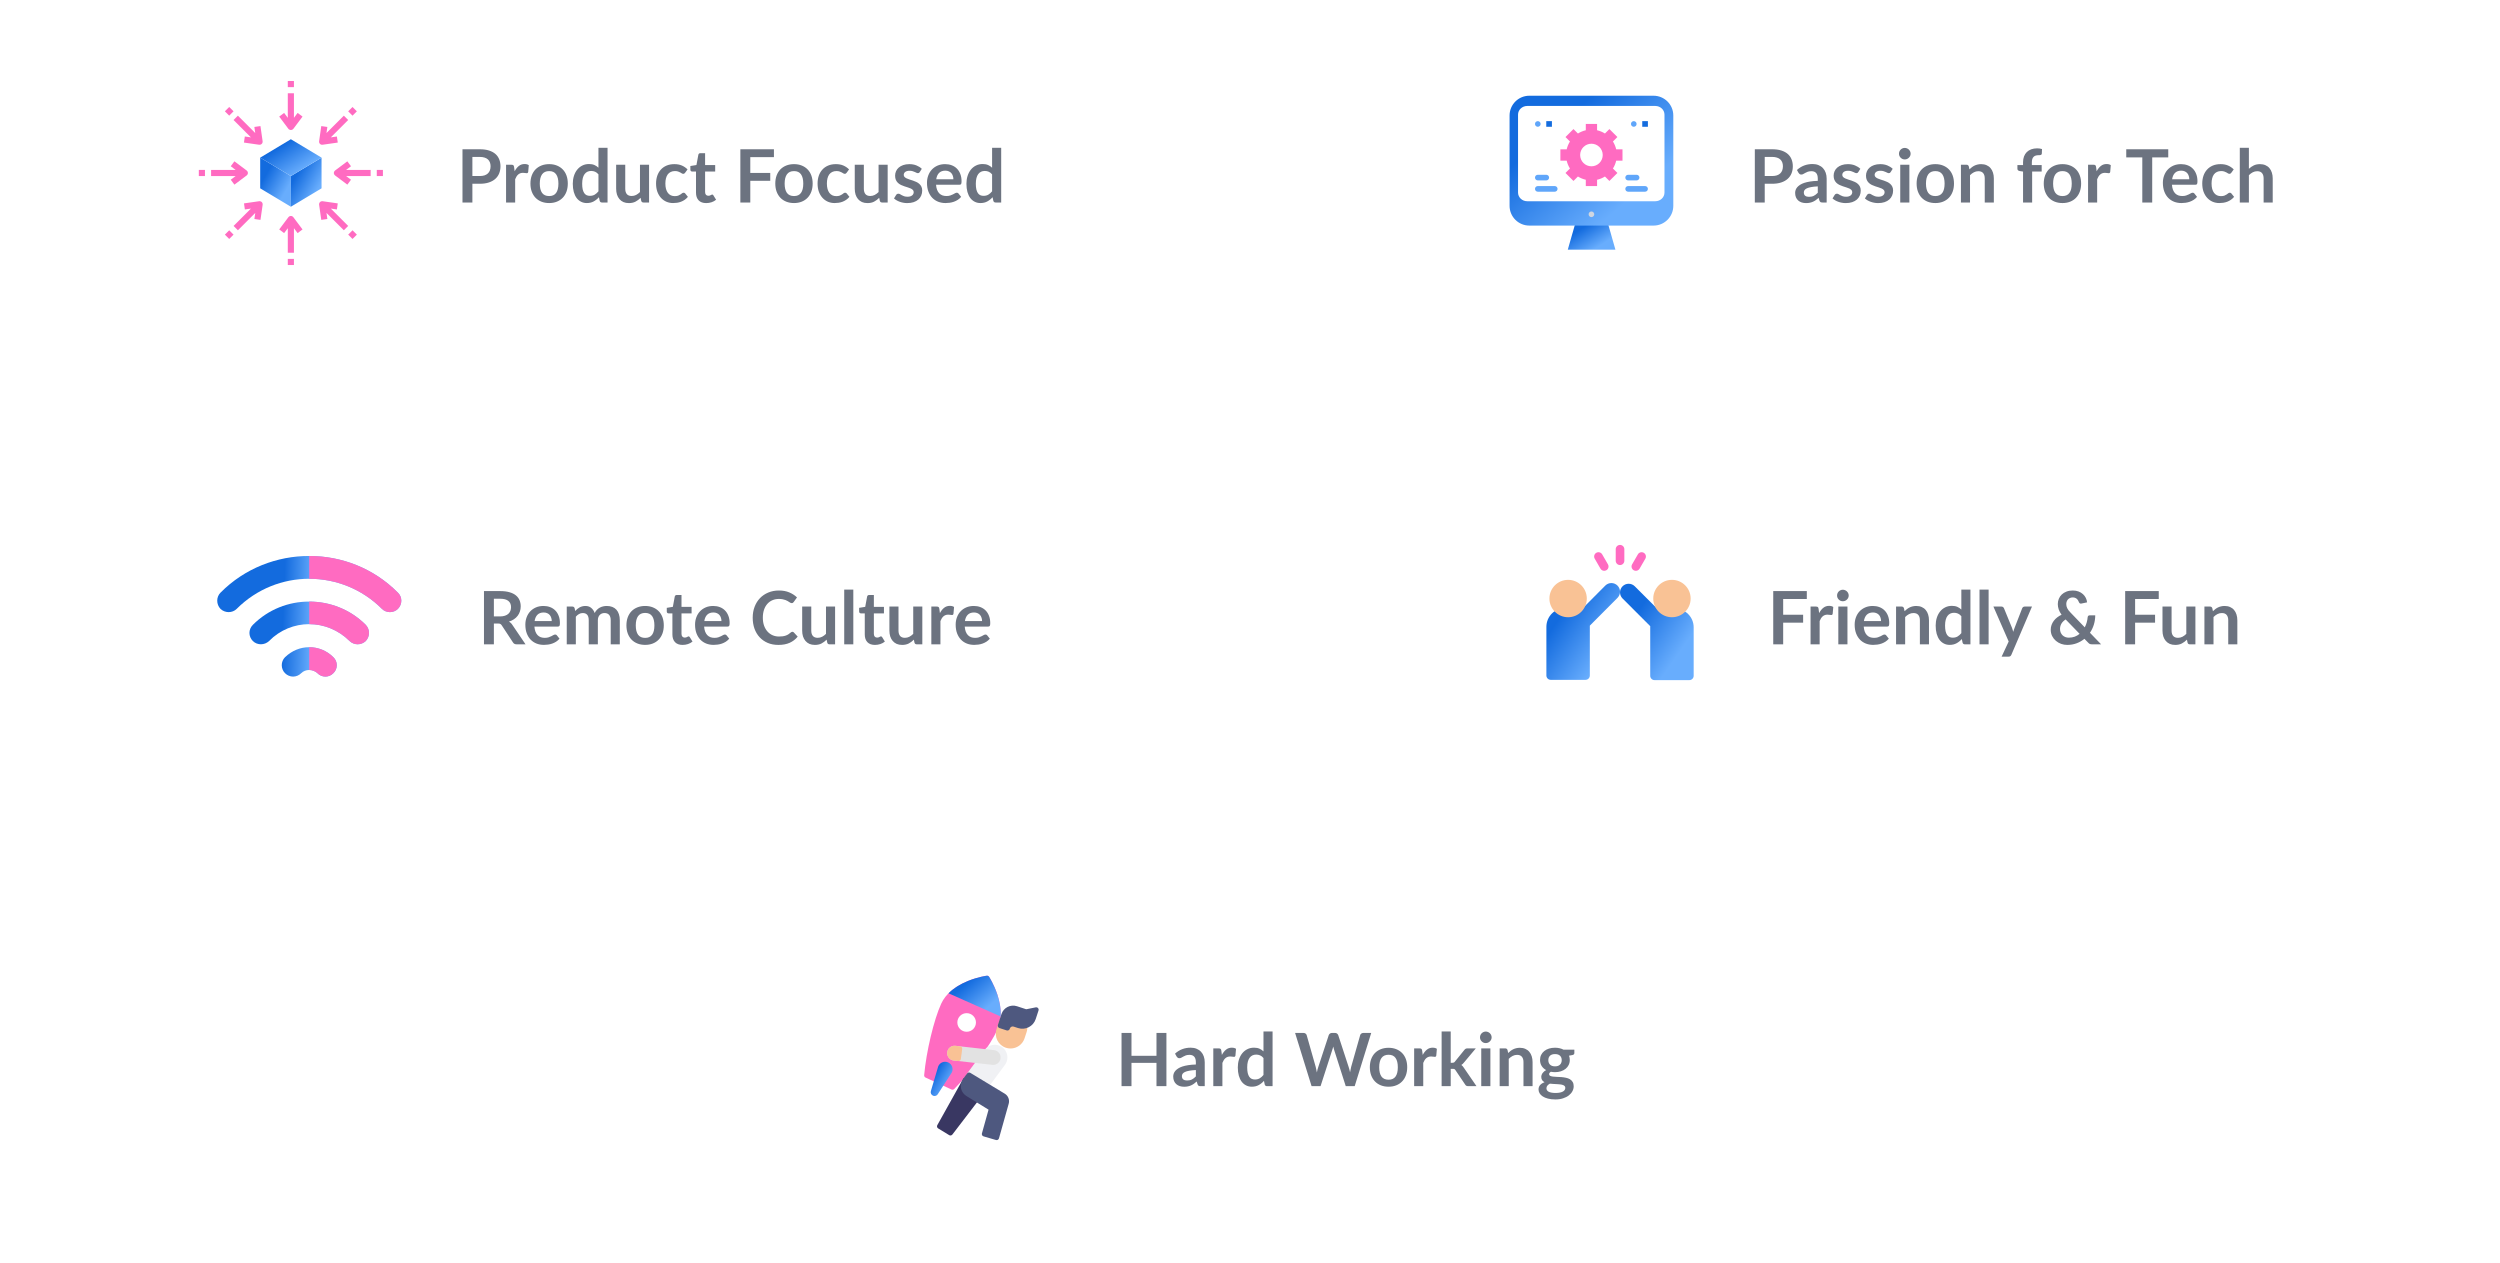 <svg width="679" height="343" viewBox="0 0 679 343" fill="none" xmlns="http://www.w3.org/2000/svg">
<g clip-path="url(#clip0)">
<rect x="-78" y="-1063" width="834" height="3588" fill="white"/>
<g filter="url(#filter0_d)">
<rect x="14" y="7" width="300" height="80" rx="5" fill="white"/>
</g>
<path d="M130.31 47.81C130.803 47.81 131.233 47.75 131.6 47.63C131.967 47.503 132.27 47.327 132.51 47.1C132.757 46.867 132.94 46.587 133.06 46.26C133.18 45.927 133.24 45.557 133.24 45.15C133.24 44.763 133.18 44.413 133.06 44.1C132.94 43.787 132.76 43.52 132.52 43.3C132.28 43.08 131.977 42.913 131.61 42.8C131.243 42.68 130.81 42.62 130.31 42.62H128.3V47.81H130.31ZM130.31 40.54C131.277 40.54 132.113 40.653 132.82 40.88C133.527 41.107 134.11 41.423 134.57 41.83C135.03 42.237 135.37 42.723 135.59 43.29C135.817 43.857 135.93 44.477 135.93 45.15C135.93 45.85 135.813 46.493 135.58 47.08C135.347 47.66 134.997 48.16 134.53 48.58C134.063 49 133.477 49.327 132.77 49.56C132.07 49.793 131.25 49.91 130.31 49.91H128.3V55H125.61V40.54H130.31ZM139.777 46.52C140.097 45.907 140.477 45.427 140.917 45.08C141.357 44.727 141.877 44.55 142.477 44.55C142.95 44.55 143.33 44.653 143.617 44.86L143.457 46.71C143.423 46.83 143.373 46.917 143.307 46.97C143.247 47.017 143.163 47.04 143.057 47.04C142.957 47.04 142.807 47.023 142.607 46.99C142.413 46.957 142.223 46.94 142.037 46.94C141.763 46.94 141.52 46.98 141.307 47.06C141.093 47.14 140.9 47.257 140.727 47.41C140.56 47.557 140.41 47.737 140.277 47.95C140.15 48.163 140.03 48.407 139.917 48.68V55H137.447V44.74H138.897C139.15 44.74 139.327 44.787 139.427 44.88C139.527 44.967 139.593 45.127 139.627 45.36L139.777 46.52ZM149.155 44.58C149.915 44.58 150.605 44.703 151.225 44.95C151.851 45.197 152.385 45.547 152.825 46C153.271 46.453 153.615 47.007 153.855 47.66C154.095 48.313 154.215 49.043 154.215 49.85C154.215 50.663 154.095 51.397 153.855 52.05C153.615 52.703 153.271 53.26 152.825 53.72C152.385 54.18 151.851 54.533 151.225 54.78C150.605 55.027 149.915 55.15 149.155 55.15C148.388 55.15 147.691 55.027 147.065 54.78C146.438 54.533 145.901 54.18 145.455 53.72C145.015 53.26 144.671 52.703 144.425 52.05C144.185 51.397 144.065 50.663 144.065 49.85C144.065 49.043 144.185 48.313 144.425 47.66C144.671 47.007 145.015 46.453 145.455 46C145.901 45.547 146.438 45.197 147.065 44.95C147.691 44.703 148.388 44.58 149.155 44.58ZM149.155 53.25C150.008 53.25 150.638 52.963 151.045 52.39C151.458 51.817 151.665 50.977 151.665 49.87C151.665 48.763 151.458 47.92 151.045 47.34C150.638 46.76 150.008 46.47 149.155 46.47C148.288 46.47 147.645 46.763 147.225 47.35C146.811 47.93 146.605 48.77 146.605 49.87C146.605 50.97 146.811 51.81 147.225 52.39C147.645 52.963 148.288 53.25 149.155 53.25ZM162.539 47.36C162.259 47.02 161.952 46.78 161.619 46.64C161.292 46.5 160.939 46.43 160.559 46.43C160.186 46.43 159.849 46.5 159.549 46.64C159.249 46.78 158.992 46.993 158.779 47.28C158.566 47.56 158.402 47.92 158.289 48.36C158.176 48.793 158.119 49.307 158.119 49.9C158.119 50.5 158.166 51.01 158.259 51.43C158.359 51.843 158.499 52.183 158.679 52.45C158.859 52.71 159.079 52.9 159.339 53.02C159.599 53.133 159.889 53.19 160.209 53.19C160.722 53.19 161.159 53.083 161.519 52.87C161.879 52.657 162.219 52.353 162.539 51.96V47.36ZM165.009 40.14V55H163.499C163.172 55 162.966 54.85 162.879 54.55L162.669 53.56C162.256 54.033 161.779 54.417 161.239 54.71C160.706 55.003 160.082 55.15 159.369 55.15C158.809 55.15 158.296 55.033 157.829 54.8C157.362 54.567 156.959 54.23 156.619 53.79C156.286 53.343 156.026 52.793 155.839 52.14C155.659 51.487 155.569 50.74 155.569 49.9C155.569 49.14 155.672 48.433 155.879 47.78C156.086 47.127 156.382 46.56 156.769 46.08C157.156 45.6 157.619 45.227 158.159 44.96C158.699 44.687 159.306 44.55 159.979 44.55C160.552 44.55 161.042 44.64 161.449 44.82C161.856 45 162.219 45.243 162.539 45.55V40.14H165.009ZM176.287 44.74V55H174.777C174.45 55 174.243 54.85 174.157 54.55L173.987 53.73C173.567 54.157 173.103 54.503 172.597 54.77C172.09 55.03 171.493 55.16 170.807 55.16C170.247 55.16 169.75 55.067 169.317 54.88C168.89 54.687 168.53 54.417 168.237 54.07C167.943 53.723 167.72 53.313 167.567 52.84C167.42 52.36 167.347 51.833 167.347 51.26V44.74H169.817V51.26C169.817 51.887 169.96 52.373 170.247 52.72C170.54 53.06 170.977 53.23 171.557 53.23C171.983 53.23 172.383 53.137 172.757 52.95C173.13 52.757 173.483 52.493 173.817 52.16V44.74H176.287ZM186.086 46.91C186.012 47.003 185.939 47.077 185.866 47.13C185.799 47.183 185.699 47.21 185.566 47.21C185.439 47.21 185.316 47.173 185.196 47.1C185.076 47.02 184.932 46.933 184.766 46.84C184.599 46.74 184.399 46.653 184.166 46.58C183.939 46.5 183.656 46.46 183.316 46.46C182.882 46.46 182.502 46.54 182.176 46.7C181.849 46.853 181.576 47.077 181.356 47.37C181.142 47.663 180.982 48.02 180.876 48.44C180.769 48.853 180.716 49.323 180.716 49.85C180.716 50.397 180.772 50.883 180.886 51.31C181.006 51.737 181.176 52.097 181.396 52.39C181.616 52.677 181.882 52.897 182.196 53.05C182.509 53.197 182.862 53.27 183.256 53.27C183.649 53.27 183.966 53.223 184.206 53.13C184.452 53.03 184.659 52.923 184.826 52.81C184.992 52.69 185.136 52.583 185.256 52.49C185.382 52.39 185.522 52.34 185.676 52.34C185.876 52.34 186.026 52.417 186.126 52.57L186.836 53.47C186.562 53.79 186.266 54.06 185.946 54.28C185.626 54.493 185.292 54.667 184.946 54.8C184.606 54.927 184.252 55.017 183.886 55.07C183.526 55.123 183.166 55.15 182.806 55.15C182.172 55.15 181.576 55.033 181.016 54.8C180.456 54.56 179.966 54.213 179.546 53.76C179.126 53.307 178.792 52.753 178.546 52.1C178.306 51.44 178.186 50.69 178.186 49.85C178.186 49.097 178.292 48.4 178.506 47.76C178.726 47.113 179.046 46.557 179.466 46.09C179.886 45.617 180.406 45.247 181.026 44.98C181.646 44.713 182.359 44.58 183.166 44.58C183.932 44.58 184.602 44.703 185.176 44.95C185.756 45.197 186.276 45.55 186.736 46.01L186.086 46.91ZM191.804 55.16C190.911 55.16 190.224 54.91 189.744 54.41C189.271 53.903 189.034 53.207 189.034 52.32V46.59H187.984C187.851 46.59 187.737 46.547 187.644 46.46C187.551 46.373 187.504 46.243 187.504 46.07V45.09L189.154 44.82L189.674 42.02C189.707 41.887 189.771 41.783 189.864 41.71C189.957 41.637 190.077 41.6 190.224 41.6H191.504V44.83H194.244V46.59H191.504V52.15C191.504 52.47 191.581 52.72 191.734 52.9C191.894 53.08 192.111 53.17 192.384 53.17C192.537 53.17 192.664 53.153 192.764 53.12C192.871 53.08 192.961 53.04 193.034 53C193.114 52.96 193.184 52.923 193.244 52.89C193.304 52.85 193.364 52.83 193.424 52.83C193.497 52.83 193.557 52.85 193.604 52.89C193.651 52.923 193.701 52.977 193.754 53.05L194.494 54.25C194.134 54.55 193.721 54.777 193.254 54.93C192.787 55.083 192.304 55.16 191.804 55.16ZM203.779 42.68V46.96H209.199V49.11H203.779V55H201.079V40.54H210.199V42.68H203.779ZM215.658 44.58C216.418 44.58 217.108 44.703 217.728 44.95C218.355 45.197 218.888 45.547 219.328 46C219.775 46.453 220.118 47.007 220.358 47.66C220.598 48.313 220.718 49.043 220.718 49.85C220.718 50.663 220.598 51.397 220.358 52.05C220.118 52.703 219.775 53.26 219.328 53.72C218.888 54.18 218.355 54.533 217.728 54.78C217.108 55.027 216.418 55.15 215.658 55.15C214.892 55.15 214.195 55.027 213.568 54.78C212.942 54.533 212.405 54.18 211.958 53.72C211.518 53.26 211.175 52.703 210.928 52.05C210.688 51.397 210.568 50.663 210.568 49.85C210.568 49.043 210.688 48.313 210.928 47.66C211.175 47.007 211.518 46.453 211.958 46C212.405 45.547 212.942 45.197 213.568 44.95C214.195 44.703 214.892 44.58 215.658 44.58ZM215.658 53.25C216.512 53.25 217.142 52.963 217.548 52.39C217.962 51.817 218.168 50.977 218.168 49.87C218.168 48.763 217.962 47.92 217.548 47.34C217.142 46.76 216.512 46.47 215.658 46.47C214.792 46.47 214.148 46.763 213.728 47.35C213.315 47.93 213.108 48.77 213.108 49.87C213.108 50.97 213.315 51.81 213.728 52.39C214.148 52.963 214.792 53.25 215.658 53.25ZM229.953 46.91C229.879 47.003 229.806 47.077 229.733 47.13C229.666 47.183 229.566 47.21 229.433 47.21C229.306 47.21 229.183 47.173 229.063 47.1C228.943 47.02 228.799 46.933 228.633 46.84C228.466 46.74 228.266 46.653 228.033 46.58C227.806 46.5 227.523 46.46 227.183 46.46C226.749 46.46 226.369 46.54 226.043 46.7C225.716 46.853 225.443 47.077 225.223 47.37C225.009 47.663 224.849 48.02 224.743 48.44C224.636 48.853 224.583 49.323 224.583 49.85C224.583 50.397 224.639 50.883 224.753 51.31C224.873 51.737 225.043 52.097 225.263 52.39C225.483 52.677 225.749 52.897 226.063 53.05C226.376 53.197 226.729 53.27 227.123 53.27C227.516 53.27 227.833 53.223 228.073 53.13C228.319 53.03 228.526 52.923 228.693 52.81C228.859 52.69 229.003 52.583 229.123 52.49C229.249 52.39 229.389 52.34 229.543 52.34C229.743 52.34 229.893 52.417 229.993 52.57L230.703 53.47C230.429 53.79 230.133 54.06 229.813 54.28C229.493 54.493 229.159 54.667 228.813 54.8C228.473 54.927 228.119 55.017 227.753 55.07C227.393 55.123 227.033 55.15 226.673 55.15C226.039 55.15 225.443 55.033 224.883 54.8C224.323 54.56 223.833 54.213 223.413 53.76C222.993 53.307 222.659 52.753 222.413 52.1C222.173 51.44 222.053 50.69 222.053 49.85C222.053 49.097 222.159 48.4 222.373 47.76C222.593 47.113 222.913 46.557 223.333 46.09C223.753 45.617 224.273 45.247 224.893 44.98C225.513 44.713 226.226 44.58 227.033 44.58C227.799 44.58 228.469 44.703 229.043 44.95C229.623 45.197 230.143 45.55 230.603 46.01L229.953 46.91ZM241.091 44.74V55H239.581C239.255 55 239.048 54.85 238.961 54.55L238.791 53.73C238.371 54.157 237.908 54.503 237.401 54.77C236.895 55.03 236.298 55.16 235.611 55.16C235.051 55.16 234.555 55.067 234.121 54.88C233.695 54.687 233.335 54.417 233.041 54.07C232.748 53.723 232.525 53.313 232.371 52.84C232.225 52.36 232.151 51.833 232.151 51.26V44.74H234.621V51.26C234.621 51.887 234.765 52.373 235.051 52.72C235.345 53.06 235.781 53.23 236.361 53.23C236.788 53.23 237.188 53.137 237.561 52.95C237.935 52.757 238.288 52.493 238.621 52.16V44.74H241.091ZM249.8 46.74C249.734 46.847 249.664 46.923 249.59 46.97C249.517 47.01 249.424 47.03 249.31 47.03C249.19 47.03 249.06 46.997 248.92 46.93C248.787 46.863 248.63 46.79 248.45 46.71C248.27 46.623 248.064 46.547 247.83 46.48C247.604 46.413 247.334 46.38 247.02 46.38C246.534 46.38 246.15 46.483 245.87 46.69C245.597 46.897 245.46 47.167 245.46 47.5C245.46 47.72 245.53 47.907 245.67 48.06C245.817 48.207 246.007 48.337 246.24 48.45C246.48 48.563 246.75 48.667 247.05 48.76C247.35 48.847 247.654 48.943 247.96 49.05C248.274 49.157 248.58 49.28 248.88 49.42C249.18 49.553 249.447 49.727 249.68 49.94C249.92 50.147 250.11 50.397 250.25 50.69C250.397 50.983 250.47 51.337 250.47 51.75C250.47 52.243 250.38 52.7 250.2 53.12C250.027 53.533 249.767 53.893 249.42 54.2C249.074 54.5 248.644 54.737 248.13 54.91C247.624 55.077 247.037 55.16 246.37 55.16C246.017 55.16 245.67 55.127 245.33 55.06C244.997 55 244.674 54.913 244.36 54.8C244.054 54.687 243.767 54.553 243.5 54.4C243.24 54.247 243.01 54.08 242.81 53.9L243.38 52.96C243.454 52.847 243.54 52.76 243.64 52.7C243.74 52.64 243.867 52.61 244.02 52.61C244.174 52.61 244.317 52.653 244.45 52.74C244.59 52.827 244.75 52.92 244.93 53.02C245.11 53.12 245.32 53.213 245.56 53.3C245.807 53.387 246.117 53.43 246.49 53.43C246.784 53.43 247.034 53.397 247.24 53.33C247.454 53.257 247.627 53.163 247.76 53.05C247.9 52.937 248 52.807 248.06 52.66C248.127 52.507 248.16 52.35 248.16 52.19C248.16 51.95 248.087 51.753 247.94 51.6C247.8 51.447 247.61 51.313 247.37 51.2C247.137 51.087 246.867 50.987 246.56 50.9C246.26 50.807 245.95 50.707 245.63 50.6C245.317 50.493 245.007 50.37 244.7 50.23C244.4 50.083 244.13 49.9 243.89 49.68C243.657 49.46 243.467 49.19 243.32 48.87C243.18 48.55 243.11 48.163 243.11 47.71C243.11 47.29 243.194 46.89 243.36 46.51C243.527 46.13 243.77 45.8 244.09 45.52C244.417 45.233 244.82 45.007 245.3 44.84C245.787 44.667 246.347 44.58 246.98 44.58C247.687 44.58 248.33 44.697 248.91 44.93C249.49 45.163 249.974 45.47 250.36 45.85L249.8 46.74ZM258.939 48.69C258.939 48.37 258.893 48.07 258.799 47.79C258.713 47.503 258.579 47.253 258.399 47.04C258.219 46.827 257.989 46.66 257.709 46.54C257.436 46.413 257.116 46.35 256.749 46.35C256.036 46.35 255.473 46.553 255.059 46.96C254.653 47.367 254.393 47.943 254.279 48.69H258.939ZM254.229 50.18C254.269 50.707 254.363 51.163 254.509 51.55C254.656 51.93 254.849 52.247 255.089 52.5C255.329 52.747 255.613 52.933 255.939 53.06C256.273 53.18 256.639 53.24 257.039 53.24C257.439 53.24 257.783 53.193 258.069 53.1C258.363 53.007 258.616 52.903 258.829 52.79C259.049 52.677 259.239 52.573 259.399 52.48C259.566 52.387 259.726 52.34 259.879 52.34C260.086 52.34 260.239 52.417 260.339 52.57L261.049 53.47C260.776 53.79 260.469 54.06 260.129 54.28C259.789 54.493 259.433 54.667 259.059 54.8C258.693 54.927 258.316 55.017 257.929 55.07C257.549 55.123 257.179 55.15 256.819 55.15C256.106 55.15 255.443 55.033 254.829 54.8C254.216 54.56 253.683 54.21 253.229 53.75C252.776 53.283 252.419 52.71 252.159 52.03C251.899 51.343 251.769 50.55 251.769 49.65C251.769 48.95 251.883 48.293 252.109 47.68C252.336 47.06 252.659 46.523 253.079 46.07C253.506 45.61 254.023 45.247 254.629 44.98C255.243 44.713 255.933 44.58 256.699 44.58C257.346 44.58 257.943 44.683 258.489 44.89C259.036 45.097 259.506 45.4 259.899 45.8C260.293 46.193 260.599 46.68 260.819 47.26C261.046 47.833 261.159 48.49 261.159 49.23C261.159 49.603 261.119 49.857 261.039 49.99C260.959 50.117 260.806 50.18 260.579 50.18H254.229ZM269.453 47.36C269.173 47.02 268.866 46.78 268.533 46.64C268.206 46.5 267.853 46.43 267.473 46.43C267.1 46.43 266.763 46.5 266.463 46.64C266.163 46.78 265.906 46.993 265.693 47.28C265.48 47.56 265.316 47.92 265.203 48.36C265.09 48.793 265.033 49.307 265.033 49.9C265.033 50.5 265.08 51.01 265.173 51.43C265.273 51.843 265.413 52.183 265.593 52.45C265.773 52.71 265.993 52.9 266.253 53.02C266.513 53.133 266.803 53.19 267.123 53.19C267.636 53.19 268.073 53.083 268.433 52.87C268.793 52.657 269.133 52.353 269.453 51.96V47.36ZM271.923 40.14V55H270.413C270.086 55 269.88 54.85 269.793 54.55L269.583 53.56C269.17 54.033 268.693 54.417 268.153 54.71C267.62 55.003 266.996 55.15 266.283 55.15C265.723 55.15 265.21 55.033 264.743 54.8C264.276 54.567 263.873 54.23 263.533 53.79C263.2 53.343 262.94 52.793 262.753 52.14C262.573 51.487 262.483 50.74 262.483 49.9C262.483 49.14 262.586 48.433 262.793 47.78C263 47.127 263.296 46.56 263.683 46.08C264.07 45.6 264.533 45.227 265.073 44.96C265.613 44.687 266.22 44.55 266.893 44.55C267.466 44.55 267.956 44.64 268.363 44.82C268.77 45 269.133 45.243 269.453 45.55V40.14H271.923Z" fill="#6C7380"/>
<path d="M79 56.148L70.667 51.148V42.815L79 47.814V56.148Z" fill="url(#paint0_linear)"/>
<path d="M79 56.148L87.333 51.148V42.815L79 47.814V56.148Z" fill="url(#paint1_linear)"/>
<path d="M70.667 42.814L79 37.815L87.333 42.814L79 47.814L70.667 42.814Z" fill="url(#paint2_linear)"/>
<path d="M78.333 35L75.833 31.666L77.166 30.666L78.166 32V25.333H79.833V32L80.833 30.666L82.166 31.666L79.666 35C79.363 35.368 78.82 35.42 78.451 35.118C78.408 35.082 78.369 35.043 78.333 35Z" fill="#FF6BC1"/>
<path d="M79.833 23.666H78.166V21.999H79.833V23.666Z" fill="#FF6BC1"/>
<path d="M79.833 61.982V68.648H78.166V61.982L77.166 63.315L75.833 62.315L78.333 58.982C78.609 58.613 79.131 58.539 79.5 58.815C79.563 58.862 79.619 58.918 79.666 58.982L82.166 62.315L80.833 63.315L79.833 61.982Z" fill="#FF6BC1"/>
<path d="M79.833 71.981H78.166V70.315H79.833V71.981Z" fill="#FF6BC1"/>
<path d="M57.333 47.814V46.148H64L62.667 45.148L63.667 43.815L67 46.314C67.368 46.59 67.443 47.113 67.167 47.481C67.119 47.544 67.064 47.6 67 47.648L63.667 50.148L62.667 48.815L64 47.815H57.333V47.814Z" fill="#FF6BC1"/>
<path d="M55.667 46.148H54V47.815H55.667V46.148Z" fill="#FF6BC1"/>
<path d="M91.001 46.314L94.334 43.815L95.334 45.148L94.001 46.148H100.667V47.814H94L95.334 48.814L94.334 50.148L91 47.648C90.632 47.372 90.558 46.849 90.834 46.481C90.881 46.418 90.937 46.362 91.001 46.314Z" fill="#FF6BC1"/>
<path d="M102.334 46.148H104V47.815H102.334V46.148Z" fill="#FF6BC1"/>
<path d="M69.085 34.479L69.32 36.128L64.607 31.415L63.428 32.593L68.142 37.306L66.493 37.071L66.257 38.721L70.381 39.312C70.836 39.38 71.26 39.066 71.328 38.611C71.339 38.53 71.339 38.447 71.328 38.365L70.739 34.241L69.085 34.479Z" fill="#FF6BC1"/>
<path d="M62.253 29.056L61.075 30.234L62.253 31.413L63.431 30.234L62.253 29.056Z" fill="#FF6BC1"/>
<path d="M88.91 59.48L88.675 57.831L93.388 62.544L94.567 61.366L89.853 56.652L91.501 56.889L91.737 55.239L87.612 54.65C87.573 54.644 87.534 54.641 87.494 54.641C87.034 54.641 86.661 55.015 86.661 55.475C86.661 55.515 86.663 55.554 86.669 55.593L87.258 59.717L88.91 59.48Z" fill="#FF6BC1"/>
<path d="M95.744 62.546L94.566 63.725L95.744 64.903L96.923 63.725L95.744 62.546Z" fill="#FF6BC1"/>
<path d="M64.616 62.546L69.329 57.833L69.094 59.482L70.744 59.718L71.337 55.593C71.401 55.138 71.086 54.716 70.63 54.65C70.591 54.644 70.551 54.642 70.511 54.642C70.471 54.642 70.432 54.644 70.393 54.65L66.269 55.239L66.505 56.889L68.154 56.654L63.441 61.368L64.616 62.546Z" fill="#FF6BC1"/>
<path d="M62.253 62.546L61.075 63.725L62.253 64.903L63.431 63.725L62.253 62.546Z" fill="#FF6BC1"/>
<path d="M93.387 31.415L88.673 36.128L88.908 34.481L87.258 34.245L86.669 38.369C86.632 38.629 86.719 38.891 86.905 39.077C87.09 39.263 87.352 39.351 87.612 39.312L91.737 38.723L91.501 37.073L89.852 37.308L94.565 32.595L93.387 31.415Z" fill="#FF6BC1"/>
<path d="M95.743 29.058L94.564 30.236L95.743 31.415L96.921 30.236L95.743 29.058Z" fill="#FF6BC1"/>
<g filter="url(#filter1_d)">
<rect x="364" y="7" width="300" height="80" rx="5" fill="white"/>
</g>
<path d="M481.31 47.81C481.803 47.81 482.233 47.75 482.6 47.63C482.967 47.503 483.27 47.327 483.51 47.1C483.757 46.867 483.94 46.587 484.06 46.26C484.18 45.927 484.24 45.557 484.24 45.15C484.24 44.763 484.18 44.413 484.06 44.1C483.94 43.787 483.76 43.52 483.52 43.3C483.28 43.08 482.977 42.913 482.61 42.8C482.243 42.68 481.81 42.62 481.31 42.62H479.3V47.81H481.31ZM481.31 40.54C482.277 40.54 483.113 40.653 483.82 40.88C484.527 41.107 485.11 41.423 485.57 41.83C486.03 42.237 486.37 42.723 486.59 43.29C486.817 43.857 486.93 44.477 486.93 45.15C486.93 45.85 486.813 46.493 486.58 47.08C486.347 47.66 485.997 48.16 485.53 48.58C485.063 49 484.477 49.327 483.77 49.56C483.07 49.793 482.25 49.91 481.31 49.91H479.3V55H476.61V40.54H481.31ZM493.71 50.62C492.997 50.653 492.397 50.717 491.91 50.81C491.424 50.897 491.034 51.01 490.74 51.15C490.447 51.29 490.237 51.453 490.11 51.64C489.984 51.827 489.92 52.03 489.92 52.25C489.92 52.683 490.047 52.993 490.3 53.18C490.56 53.367 490.897 53.46 491.31 53.46C491.817 53.46 492.254 53.37 492.62 53.19C492.994 53.003 493.357 52.723 493.71 52.35V50.62ZM488.05 46.17C489.23 45.09 490.65 44.55 492.31 44.55C492.91 44.55 493.447 44.65 493.92 44.85C494.394 45.043 494.794 45.317 495.12 45.67C495.447 46.017 495.694 46.433 495.86 46.92C496.034 47.407 496.12 47.94 496.12 48.52V55H495C494.767 55 494.587 54.967 494.46 54.9C494.334 54.827 494.234 54.683 494.16 54.47L493.94 53.73C493.68 53.963 493.427 54.17 493.18 54.35C492.934 54.523 492.677 54.67 492.41 54.79C492.144 54.91 491.857 55 491.55 55.06C491.25 55.127 490.917 55.16 490.55 55.16C490.117 55.16 489.717 55.103 489.35 54.99C488.984 54.87 488.667 54.693 488.4 54.46C488.134 54.227 487.927 53.937 487.78 53.59C487.634 53.243 487.56 52.84 487.56 52.38C487.56 52.12 487.604 51.863 487.69 51.61C487.777 51.35 487.917 51.103 488.11 50.87C488.31 50.637 488.567 50.417 488.88 50.21C489.194 50.003 489.577 49.823 490.03 49.67C490.49 49.517 491.024 49.393 491.63 49.3C492.237 49.2 492.93 49.14 493.71 49.12V48.52C493.71 47.833 493.564 47.327 493.27 47C492.977 46.667 492.554 46.5 492 46.5C491.6 46.5 491.267 46.547 491 46.64C490.74 46.733 490.51 46.84 490.31 46.96C490.11 47.073 489.927 47.177 489.76 47.27C489.6 47.363 489.42 47.41 489.22 47.41C489.047 47.41 488.9 47.367 488.78 47.28C488.66 47.187 488.564 47.08 488.49 46.96L488.05 46.17ZM504.707 46.74C504.64 46.847 504.57 46.923 504.497 46.97C504.423 47.01 504.33 47.03 504.217 47.03C504.097 47.03 503.967 46.997 503.827 46.93C503.693 46.863 503.537 46.79 503.357 46.71C503.177 46.623 502.97 46.547 502.737 46.48C502.51 46.413 502.24 46.38 501.927 46.38C501.44 46.38 501.057 46.483 500.777 46.69C500.503 46.897 500.367 47.167 500.367 47.5C500.367 47.72 500.437 47.907 500.577 48.06C500.723 48.207 500.913 48.337 501.147 48.45C501.387 48.563 501.657 48.667 501.957 48.76C502.257 48.847 502.56 48.943 502.867 49.05C503.18 49.157 503.487 49.28 503.787 49.42C504.087 49.553 504.353 49.727 504.587 49.94C504.827 50.147 505.017 50.397 505.157 50.69C505.303 50.983 505.377 51.337 505.377 51.75C505.377 52.243 505.287 52.7 505.107 53.12C504.933 53.533 504.673 53.893 504.327 54.2C503.98 54.5 503.55 54.737 503.037 54.91C502.53 55.077 501.943 55.16 501.277 55.16C500.923 55.16 500.577 55.127 500.237 55.06C499.903 55 499.58 54.913 499.267 54.8C498.96 54.687 498.673 54.553 498.407 54.4C498.147 54.247 497.917 54.08 497.717 53.9L498.287 52.96C498.36 52.847 498.447 52.76 498.547 52.7C498.647 52.64 498.773 52.61 498.927 52.61C499.08 52.61 499.223 52.653 499.357 52.74C499.497 52.827 499.657 52.92 499.837 53.02C500.017 53.12 500.227 53.213 500.467 53.3C500.713 53.387 501.023 53.43 501.397 53.43C501.69 53.43 501.94 53.397 502.147 53.33C502.36 53.257 502.533 53.163 502.667 53.05C502.807 52.937 502.907 52.807 502.967 52.66C503.033 52.507 503.067 52.35 503.067 52.19C503.067 51.95 502.993 51.753 502.847 51.6C502.707 51.447 502.517 51.313 502.277 51.2C502.043 51.087 501.773 50.987 501.467 50.9C501.167 50.807 500.857 50.707 500.537 50.6C500.223 50.493 499.913 50.37 499.607 50.23C499.307 50.083 499.037 49.9 498.797 49.68C498.563 49.46 498.373 49.19 498.227 48.87C498.087 48.55 498.017 48.163 498.017 47.71C498.017 47.29 498.1 46.89 498.267 46.51C498.433 46.13 498.677 45.8 498.997 45.52C499.323 45.233 499.727 45.007 500.207 44.84C500.693 44.667 501.253 44.58 501.887 44.58C502.593 44.58 503.237 44.697 503.817 44.93C504.397 45.163 504.88 45.47 505.267 45.85L504.707 46.74ZM513.496 46.74C513.429 46.847 513.359 46.923 513.286 46.97C513.212 47.01 513.119 47.03 513.006 47.03C512.886 47.03 512.756 46.997 512.616 46.93C512.482 46.863 512.326 46.79 512.146 46.71C511.966 46.623 511.759 46.547 511.526 46.48C511.299 46.413 511.029 46.38 510.716 46.38C510.229 46.38 509.846 46.483 509.566 46.69C509.292 46.897 509.156 47.167 509.156 47.5C509.156 47.72 509.226 47.907 509.366 48.06C509.512 48.207 509.702 48.337 509.936 48.45C510.176 48.563 510.446 48.667 510.746 48.76C511.046 48.847 511.349 48.943 511.656 49.05C511.969 49.157 512.276 49.28 512.576 49.42C512.876 49.553 513.142 49.727 513.376 49.94C513.616 50.147 513.806 50.397 513.946 50.69C514.092 50.983 514.166 51.337 514.166 51.75C514.166 52.243 514.076 52.7 513.896 53.12C513.722 53.533 513.462 53.893 513.116 54.2C512.769 54.5 512.339 54.737 511.826 54.91C511.319 55.077 510.732 55.16 510.066 55.16C509.712 55.16 509.366 55.127 509.026 55.06C508.692 55 508.369 54.913 508.056 54.8C507.749 54.687 507.462 54.553 507.196 54.4C506.936 54.247 506.706 54.08 506.506 53.9L507.076 52.96C507.149 52.847 507.236 52.76 507.336 52.7C507.436 52.64 507.562 52.61 507.716 52.61C507.869 52.61 508.012 52.653 508.146 52.74C508.286 52.827 508.446 52.92 508.626 53.02C508.806 53.12 509.016 53.213 509.256 53.3C509.502 53.387 509.812 53.43 510.186 53.43C510.479 53.43 510.729 53.397 510.936 53.33C511.149 53.257 511.322 53.163 511.456 53.05C511.596 52.937 511.696 52.807 511.756 52.66C511.822 52.507 511.856 52.35 511.856 52.19C511.856 51.95 511.782 51.753 511.636 51.6C511.496 51.447 511.306 51.313 511.066 51.2C510.832 51.087 510.562 50.987 510.256 50.9C509.956 50.807 509.646 50.707 509.326 50.6C509.012 50.493 508.702 50.37 508.396 50.23C508.096 50.083 507.826 49.9 507.586 49.68C507.352 49.46 507.162 49.19 507.016 48.87C506.876 48.55 506.806 48.163 506.806 47.71C506.806 47.29 506.889 46.89 507.056 46.51C507.222 46.13 507.466 45.8 507.786 45.52C508.112 45.233 508.516 45.007 508.996 44.84C509.482 44.667 510.042 44.58 510.676 44.58C511.382 44.58 512.026 44.697 512.606 44.93C513.186 45.163 513.669 45.47 514.056 45.85L513.496 46.74ZM518.585 44.74V55H516.105V44.74H518.585ZM518.925 41.75C518.925 41.963 518.881 42.163 518.795 42.35C518.708 42.537 518.591 42.7 518.445 42.84C518.305 42.98 518.138 43.093 517.945 43.18C517.751 43.26 517.545 43.3 517.325 43.3C517.111 43.3 516.908 43.26 516.715 43.18C516.528 43.093 516.365 42.98 516.225 42.84C516.085 42.7 515.971 42.537 515.885 42.35C515.805 42.163 515.765 41.963 515.765 41.75C515.765 41.53 515.805 41.323 515.885 41.13C515.971 40.937 516.085 40.77 516.225 40.63C516.365 40.49 516.528 40.38 516.715 40.3C516.908 40.213 517.111 40.17 517.325 40.17C517.545 40.17 517.751 40.213 517.945 40.3C518.138 40.38 518.305 40.49 518.445 40.63C518.591 40.77 518.708 40.937 518.795 41.13C518.881 41.323 518.925 41.53 518.925 41.75ZM525.643 44.58C526.403 44.58 527.093 44.703 527.713 44.95C528.339 45.197 528.873 45.547 529.313 46C529.759 46.453 530.103 47.007 530.343 47.66C530.583 48.313 530.703 49.043 530.703 49.85C530.703 50.663 530.583 51.397 530.343 52.05C530.103 52.703 529.759 53.26 529.313 53.72C528.873 54.18 528.339 54.533 527.713 54.78C527.093 55.027 526.403 55.15 525.643 55.15C524.876 55.15 524.179 55.027 523.553 54.78C522.926 54.533 522.389 54.18 521.943 53.72C521.503 53.26 521.159 52.703 520.913 52.05C520.673 51.397 520.553 50.663 520.553 49.85C520.553 49.043 520.673 48.313 520.913 47.66C521.159 47.007 521.503 46.453 521.943 46C522.389 45.547 522.926 45.197 523.553 44.95C524.179 44.703 524.876 44.58 525.643 44.58ZM525.643 53.25C526.496 53.25 527.126 52.963 527.533 52.39C527.946 51.817 528.153 50.977 528.153 49.87C528.153 48.763 527.946 47.92 527.533 47.34C527.126 46.76 526.496 46.47 525.643 46.47C524.776 46.47 524.133 46.763 523.713 47.35C523.299 47.93 523.093 48.77 523.093 49.87C523.093 50.97 523.299 51.81 523.713 52.39C524.133 52.963 524.776 53.25 525.643 53.25ZM534.897 46C535.104 45.793 535.321 45.603 535.547 45.43C535.781 45.25 536.024 45.1 536.277 44.98C536.537 44.853 536.814 44.757 537.107 44.69C537.401 44.617 537.721 44.58 538.067 44.58C538.627 44.58 539.124 44.677 539.557 44.87C539.991 45.057 540.351 45.323 540.637 45.67C540.931 46.01 541.151 46.42 541.297 46.9C541.451 47.373 541.527 47.897 541.527 48.47V55H539.057V48.47C539.057 47.843 538.914 47.36 538.627 47.02C538.341 46.673 537.904 46.5 537.317 46.5C536.891 46.5 536.491 46.597 536.117 46.79C535.744 46.983 535.391 47.247 535.057 47.58V55H532.587V44.74H534.097C534.417 44.74 534.627 44.89 534.727 45.19L534.897 46ZM549.46 55V46.6L548.57 46.46C548.376 46.42 548.22 46.353 548.1 46.26C547.986 46.16 547.93 46.02 547.93 45.84V44.83H549.46V44.07C549.46 43.483 549.546 42.957 549.72 42.49C549.9 42.023 550.153 41.627 550.48 41.3C550.813 40.973 551.216 40.723 551.69 40.55C552.163 40.377 552.696 40.29 553.29 40.29C553.763 40.29 554.203 40.353 554.61 40.48L554.56 41.72C554.553 41.813 554.526 41.89 554.48 41.95C554.433 42.003 554.37 42.047 554.29 42.08C554.216 42.107 554.13 42.127 554.03 42.14C553.93 42.147 553.823 42.15 553.71 42.15C553.416 42.15 553.153 42.183 552.92 42.25C552.693 42.31 552.5 42.42 552.34 42.58C552.18 42.733 552.056 42.94 551.97 43.2C551.89 43.453 551.85 43.77 551.85 44.15V44.83H554.52V46.59H551.93V55H549.46ZM560.174 44.58C560.934 44.58 561.624 44.703 562.244 44.95C562.871 45.197 563.404 45.547 563.844 46C564.291 46.453 564.634 47.007 564.874 47.66C565.114 48.313 565.234 49.043 565.234 49.85C565.234 50.663 565.114 51.397 564.874 52.05C564.634 52.703 564.291 53.26 563.844 53.72C563.404 54.18 562.871 54.533 562.244 54.78C561.624 55.027 560.934 55.15 560.174 55.15C559.407 55.15 558.711 55.027 558.084 54.78C557.457 54.533 556.921 54.18 556.474 53.72C556.034 53.26 555.691 52.703 555.444 52.05C555.204 51.397 555.084 50.663 555.084 49.85C555.084 49.043 555.204 48.313 555.444 47.66C555.691 47.007 556.034 46.453 556.474 46C556.921 45.547 557.457 45.197 558.084 44.95C558.711 44.703 559.407 44.58 560.174 44.58ZM560.174 53.25C561.027 53.25 561.657 52.963 562.064 52.39C562.477 51.817 562.684 50.977 562.684 49.87C562.684 48.763 562.477 47.92 562.064 47.34C561.657 46.76 561.027 46.47 560.174 46.47C559.307 46.47 558.664 46.763 558.244 47.35C557.831 47.93 557.624 48.77 557.624 49.87C557.624 50.97 557.831 51.81 558.244 52.39C558.664 52.963 559.307 53.25 560.174 53.25ZM569.448 46.52C569.768 45.907 570.148 45.427 570.588 45.08C571.028 44.727 571.548 44.55 572.148 44.55C572.622 44.55 573.002 44.653 573.288 44.86L573.128 46.71C573.095 46.83 573.045 46.917 572.978 46.97C572.918 47.017 572.835 47.04 572.728 47.04C572.628 47.04 572.478 47.023 572.278 46.99C572.085 46.957 571.895 46.94 571.708 46.94C571.435 46.94 571.192 46.98 570.978 47.06C570.765 47.14 570.572 47.257 570.398 47.41C570.232 47.557 570.082 47.737 569.948 47.95C569.822 48.163 569.702 48.407 569.588 48.68V55H567.118V44.74H568.568C568.822 44.74 568.998 44.787 569.098 44.88C569.198 44.967 569.265 45.127 569.298 45.36L569.448 46.52ZM588.898 42.75H584.538V55H581.848V42.75H577.488V40.54H588.898V42.75ZM594.607 48.69C594.607 48.37 594.561 48.07 594.467 47.79C594.381 47.503 594.247 47.253 594.067 47.04C593.887 46.827 593.657 46.66 593.377 46.54C593.104 46.413 592.784 46.35 592.417 46.35C591.704 46.35 591.141 46.553 590.727 46.96C590.321 47.367 590.061 47.943 589.947 48.69H594.607ZM589.897 50.18C589.937 50.707 590.031 51.163 590.177 51.55C590.324 51.93 590.517 52.247 590.757 52.5C590.997 52.747 591.281 52.933 591.607 53.06C591.941 53.18 592.307 53.24 592.707 53.24C593.107 53.24 593.451 53.193 593.737 53.1C594.031 53.007 594.284 52.903 594.497 52.79C594.717 52.677 594.907 52.573 595.067 52.48C595.234 52.387 595.394 52.34 595.547 52.34C595.754 52.34 595.907 52.417 596.007 52.57L596.717 53.47C596.444 53.79 596.137 54.06 595.797 54.28C595.457 54.493 595.101 54.667 594.727 54.8C594.361 54.927 593.984 55.017 593.597 55.07C593.217 55.123 592.847 55.15 592.487 55.15C591.774 55.15 591.111 55.033 590.497 54.8C589.884 54.56 589.351 54.21 588.897 53.75C588.444 53.283 588.087 52.71 587.827 52.03C587.567 51.343 587.437 50.55 587.437 49.65C587.437 48.95 587.551 48.293 587.777 47.68C588.004 47.06 588.327 46.523 588.747 46.07C589.174 45.61 589.691 45.247 590.297 44.98C590.911 44.713 591.601 44.58 592.367 44.58C593.014 44.58 593.611 44.683 594.157 44.89C594.704 45.097 595.174 45.4 595.567 45.8C595.961 46.193 596.267 46.68 596.487 47.26C596.714 47.833 596.827 48.49 596.827 49.23C596.827 49.603 596.787 49.857 596.707 49.99C596.627 50.117 596.474 50.18 596.247 50.18H589.897ZM606.031 46.91C605.958 47.003 605.884 47.077 605.811 47.13C605.744 47.183 605.644 47.21 605.511 47.21C605.384 47.21 605.261 47.173 605.141 47.1C605.021 47.02 604.878 46.933 604.711 46.84C604.544 46.74 604.344 46.653 604.111 46.58C603.884 46.5 603.601 46.46 603.261 46.46C602.828 46.46 602.448 46.54 602.121 46.7C601.794 46.853 601.521 47.077 601.301 47.37C601.088 47.663 600.928 48.02 600.821 48.44C600.714 48.853 600.661 49.323 600.661 49.85C600.661 50.397 600.718 50.883 600.831 51.31C600.951 51.737 601.121 52.097 601.341 52.39C601.561 52.677 601.828 52.897 602.141 53.05C602.454 53.197 602.808 53.27 603.201 53.27C603.594 53.27 603.911 53.223 604.151 53.13C604.398 53.03 604.604 52.923 604.771 52.81C604.938 52.69 605.081 52.583 605.201 52.49C605.328 52.39 605.468 52.34 605.621 52.34C605.821 52.34 605.971 52.417 606.071 52.57L606.781 53.47C606.508 53.79 606.211 54.06 605.891 54.28C605.571 54.493 605.238 54.667 604.891 54.8C604.551 54.927 604.198 55.017 603.831 55.07C603.471 55.123 603.111 55.15 602.751 55.15C602.118 55.15 601.521 55.033 600.961 54.8C600.401 54.56 599.911 54.213 599.491 53.76C599.071 53.307 598.738 52.753 598.491 52.1C598.251 51.44 598.131 50.69 598.131 49.85C598.131 49.097 598.238 48.4 598.451 47.76C598.671 47.113 598.991 46.557 599.411 46.09C599.831 45.617 600.351 45.247 600.971 44.98C601.591 44.713 602.304 44.58 603.111 44.58C603.878 44.58 604.548 44.703 605.121 44.95C605.701 45.197 606.221 45.55 606.681 46.01L606.031 46.91ZM610.799 45.84C611.199 45.467 611.639 45.163 612.119 44.93C612.599 44.697 613.163 44.58 613.809 44.58C614.369 44.58 614.866 44.677 615.299 44.87C615.733 45.057 616.093 45.323 616.379 45.67C616.673 46.01 616.893 46.42 617.039 46.9C617.193 47.373 617.269 47.897 617.269 48.47V55H614.799V48.47C614.799 47.843 614.656 47.36 614.369 47.02C614.083 46.673 613.646 46.5 613.059 46.5C612.633 46.5 612.233 46.597 611.859 46.79C611.486 46.983 611.133 47.247 610.799 47.58V55H608.329V40.14H610.799V45.84Z" fill="#6C7380"/>
<path d="M438.748 67.803L436.602 60.291H427.96L425.814 67.803H438.748Z" fill="url(#paint3_linear)"/>
<path d="M415.367 26H449.102C452.067 26 454.469 28.403 454.469 31.367V55.902C454.469 58.866 452.067 61.269 449.102 61.269H415.367C412.403 61.269 410 58.866 410 55.902V31.367C410 28.403 412.403 26 415.367 26Z" fill="url(#paint4_linear)"/>
<path d="M414.788 28.779H449.586C450.96 28.779 452.074 29.832 452.074 31.132V52.303C452.074 53.603 450.96 54.656 449.586 54.656H414.788C413.414 54.656 412.3 53.603 412.3 52.303V31.132C412.3 29.832 413.414 28.779 414.788 28.779Z" fill="white"/>
<path d="M431.468 58.202C431.468 58.626 431.811 58.969 432.235 58.969C432.658 58.969 433.001 58.626 433.001 58.202C433.001 57.779 432.658 57.435 432.235 57.435C431.811 57.435 431.468 57.779 431.468 58.202Z" fill="#CFD6E0"/>
<path d="M444.502 47.468H442.202C441.778 47.468 441.435 47.811 441.435 48.234C441.435 48.658 441.778 49.001 442.202 49.001H444.502C444.925 49.001 445.269 48.658 445.269 48.234C445.269 47.811 444.925 47.468 444.502 47.468Z" fill="#60A6FA"/>
<path d="M446.802 50.535H442.202C441.778 50.535 441.435 50.878 441.435 51.302C441.435 51.725 441.778 52.069 442.202 52.069H446.802C447.226 52.069 447.569 51.725 447.569 51.302C447.569 50.878 447.226 50.535 446.802 50.535Z" fill="#60A6FA"/>
<path d="M419.967 47.468H417.667C417.244 47.468 416.901 47.811 416.901 48.234C416.901 48.658 417.244 49.001 417.667 49.001H419.967C420.391 49.001 420.734 48.658 420.734 48.234C420.734 47.811 420.391 47.468 419.967 47.468Z" fill="#60A6FA"/>
<path d="M422.268 50.535H417.667C417.244 50.535 416.901 50.878 416.901 51.302C416.901 51.725 417.244 52.069 417.667 52.069H422.268C422.691 52.069 423.034 51.725 423.034 51.302C423.034 50.878 422.691 50.535 422.268 50.535Z" fill="#60A6FA"/>
<path d="M416.901 33.667C416.901 34.091 417.244 34.434 417.667 34.434C418.091 34.434 418.434 34.091 418.434 33.667C418.434 33.244 418.091 32.9 417.667 32.9C417.244 32.9 416.901 33.244 416.901 33.667Z" fill="#60A6FA"/>
<path d="M421.501 32.9H419.967V34.434H421.501V32.9Z" fill="#146CDE"/>
<path d="M442.969 33.667C442.969 34.091 443.312 34.434 443.735 34.434C444.159 34.434 444.502 34.091 444.502 33.667C444.502 33.244 444.159 32.9 443.735 32.9C443.312 32.9 442.969 33.244 442.969 33.667Z" fill="#60A6FA"/>
<path d="M447.569 32.9H446.036V34.434H447.569V32.9Z" fill="#146CDE"/>
<path d="M440.669 43.634V40.567H438.958C438.786 39.811 438.486 39.089 438.072 38.432L439.283 37.221L437.114 35.053L435.904 36.264C435.247 35.85 434.525 35.55 433.768 35.377V33.667H430.702V35.377C429.945 35.55 429.223 35.85 428.566 36.264L427.356 35.053L425.187 37.221L426.398 38.432C425.984 39.089 425.684 39.811 425.512 40.567H423.801V43.634H425.512C425.684 44.391 425.984 45.113 426.398 45.77L425.187 46.98L427.356 49.148L428.566 47.938C429.223 48.352 429.945 48.652 430.702 48.824V50.535H433.768V48.824C434.525 48.652 435.247 48.352 435.904 47.938L437.114 49.148L439.283 46.98L438.072 45.77C438.486 45.113 438.786 44.391 438.958 43.634H440.669ZM432.235 45.168C430.541 45.168 429.168 43.795 429.168 42.101C429.168 40.407 430.541 39.034 432.235 39.034C433.929 39.034 435.302 40.407 435.302 42.101C435.302 43.795 433.929 45.168 432.235 45.168Z" fill="#FF6BC1"/>
<g filter="url(#filter2_d)">
<rect x="189" y="247" width="300" height="80" rx="5" fill="white"/>
</g>
<path d="M316.8 280.54V295H314.1V288.68H307.31V295H304.61V280.54H307.31V286.76H314.1V280.54H316.8ZM324.796 290.62C324.083 290.653 323.483 290.717 322.996 290.81C322.51 290.897 322.12 291.01 321.826 291.15C321.533 291.29 321.323 291.453 321.196 291.64C321.07 291.827 321.006 292.03 321.006 292.25C321.006 292.683 321.133 292.993 321.386 293.18C321.646 293.367 321.983 293.46 322.396 293.46C322.903 293.46 323.34 293.37 323.706 293.19C324.08 293.003 324.443 292.723 324.796 292.35V290.62ZM319.136 286.17C320.316 285.09 321.736 284.55 323.396 284.55C323.996 284.55 324.533 284.65 325.006 284.85C325.48 285.043 325.88 285.317 326.206 285.67C326.533 286.017 326.78 286.433 326.946 286.92C327.12 287.407 327.206 287.94 327.206 288.52V295H326.086C325.853 295 325.673 294.967 325.546 294.9C325.42 294.827 325.32 294.683 325.246 294.47L325.026 293.73C324.766 293.963 324.513 294.17 324.266 294.35C324.02 294.523 323.763 294.67 323.496 294.79C323.23 294.91 322.943 295 322.636 295.06C322.336 295.127 322.003 295.16 321.636 295.16C321.203 295.16 320.803 295.103 320.436 294.99C320.07 294.87 319.753 294.693 319.486 294.46C319.22 294.227 319.013 293.937 318.866 293.59C318.72 293.243 318.646 292.84 318.646 292.38C318.646 292.12 318.69 291.863 318.776 291.61C318.863 291.35 319.003 291.103 319.196 290.87C319.396 290.637 319.653 290.417 319.966 290.21C320.28 290.003 320.663 289.823 321.116 289.67C321.576 289.517 322.11 289.393 322.716 289.3C323.323 289.2 324.016 289.14 324.796 289.12V288.52C324.796 287.833 324.65 287.327 324.356 287C324.063 286.667 323.64 286.5 323.086 286.5C322.686 286.5 322.353 286.547 322.086 286.64C321.826 286.733 321.596 286.84 321.396 286.96C321.196 287.073 321.013 287.177 320.846 287.27C320.686 287.363 320.506 287.41 320.306 287.41C320.133 287.41 319.986 287.367 319.866 287.28C319.746 287.187 319.65 287.08 319.576 286.96L319.136 286.17ZM331.863 286.52C332.183 285.907 332.563 285.427 333.003 285.08C333.443 284.727 333.963 284.55 334.562 284.55C335.036 284.55 335.416 284.653 335.703 284.86L335.543 286.71C335.509 286.83 335.459 286.917 335.393 286.97C335.333 287.017 335.249 287.04 335.143 287.04C335.043 287.04 334.893 287.023 334.693 286.99C334.499 286.957 334.309 286.94 334.123 286.94C333.849 286.94 333.606 286.98 333.393 287.06C333.179 287.14 332.986 287.257 332.813 287.41C332.646 287.557 332.496 287.737 332.363 287.95C332.236 288.163 332.116 288.407 332.003 288.68V295H329.533V284.74H330.983C331.236 284.74 331.413 284.787 331.513 284.88C331.613 284.967 331.679 285.127 331.713 285.36L331.863 286.52ZM343.16 287.36C342.88 287.02 342.573 286.78 342.24 286.64C341.913 286.5 341.56 286.43 341.18 286.43C340.807 286.43 340.47 286.5 340.17 286.64C339.87 286.78 339.613 286.993 339.4 287.28C339.187 287.56 339.023 287.92 338.91 288.36C338.797 288.793 338.74 289.307 338.74 289.9C338.74 290.5 338.787 291.01 338.88 291.43C338.98 291.843 339.12 292.183 339.3 292.45C339.48 292.71 339.7 292.9 339.96 293.02C340.22 293.133 340.51 293.19 340.83 293.19C341.343 293.19 341.78 293.083 342.14 292.87C342.5 292.657 342.84 292.353 343.16 291.96V287.36ZM345.63 280.14V295H344.12C343.793 295 343.587 294.85 343.5 294.55L343.29 293.56C342.877 294.033 342.4 294.417 341.86 294.71C341.327 295.003 340.703 295.15 339.99 295.15C339.43 295.15 338.917 295.033 338.45 294.8C337.983 294.567 337.58 294.23 337.24 293.79C336.907 293.343 336.647 292.793 336.46 292.14C336.28 291.487 336.19 290.74 336.19 289.9C336.19 289.14 336.293 288.433 336.5 287.78C336.707 287.127 337.003 286.56 337.39 286.08C337.777 285.6 338.24 285.227 338.78 284.96C339.32 284.687 339.927 284.55 340.6 284.55C341.173 284.55 341.663 284.64 342.07 284.82C342.477 285 342.84 285.243 343.16 285.55V280.14H345.63ZM372.424 280.54L367.934 295H365.504L362.344 285.12C362.258 284.88 362.178 284.587 362.104 284.24C362.064 284.407 362.024 284.563 361.984 284.71C361.944 284.857 361.901 284.993 361.854 285.12L358.664 295H356.224L351.744 280.54H353.994C354.228 280.54 354.421 280.597 354.574 280.71C354.734 280.817 354.841 280.963 354.894 281.15L357.354 289.8C357.408 290.013 357.458 290.247 357.504 290.5C357.558 290.747 357.611 291.007 357.664 291.28C357.718 291 357.774 290.737 357.834 290.49C357.901 290.243 357.971 290.013 358.044 289.8L360.884 281.15C360.938 280.997 361.041 280.857 361.194 280.73C361.354 280.603 361.548 280.54 361.774 280.54H362.564C362.798 280.54 362.988 280.597 363.134 280.71C363.281 280.823 363.391 280.97 363.464 281.15L366.294 289.8C366.434 290.213 366.561 290.69 366.674 291.23C366.761 290.703 366.858 290.227 366.964 289.8L369.424 281.15C369.464 280.983 369.564 280.84 369.724 280.72C369.891 280.6 370.088 280.54 370.314 280.54H372.424ZM377.139 284.58C377.899 284.58 378.589 284.703 379.209 284.95C379.836 285.197 380.369 285.547 380.809 286C381.256 286.453 381.599 287.007 381.839 287.66C382.079 288.313 382.199 289.043 382.199 289.85C382.199 290.663 382.079 291.397 381.839 292.05C381.599 292.703 381.256 293.26 380.809 293.72C380.369 294.18 379.836 294.533 379.209 294.78C378.589 295.027 377.899 295.15 377.139 295.15C376.372 295.15 375.676 295.027 375.049 294.78C374.422 294.533 373.886 294.18 373.439 293.72C372.999 293.26 372.656 292.703 372.409 292.05C372.169 291.397 372.049 290.663 372.049 289.85C372.049 289.043 372.169 288.313 372.409 287.66C372.656 287.007 372.999 286.453 373.439 286C373.886 285.547 374.422 285.197 375.049 284.95C375.676 284.703 376.372 284.58 377.139 284.58ZM377.139 293.25C377.992 293.25 378.622 292.963 379.029 292.39C379.442 291.817 379.649 290.977 379.649 289.87C379.649 288.763 379.442 287.92 379.029 287.34C378.622 286.76 377.992 286.47 377.139 286.47C376.272 286.47 375.629 286.763 375.209 287.35C374.796 287.93 374.589 288.77 374.589 289.87C374.589 290.97 374.796 291.81 375.209 292.39C375.629 292.963 376.272 293.25 377.139 293.25ZM386.413 286.52C386.733 285.907 387.113 285.427 387.553 285.08C387.993 284.727 388.513 284.55 389.113 284.55C389.587 284.55 389.967 284.653 390.253 284.86L390.093 286.71C390.06 286.83 390.01 286.917 389.943 286.97C389.883 287.017 389.8 287.04 389.693 287.04C389.593 287.04 389.443 287.023 389.243 286.99C389.05 286.957 388.86 286.94 388.673 286.94C388.4 286.94 388.157 286.98 387.943 287.06C387.73 287.14 387.537 287.257 387.363 287.41C387.197 287.557 387.047 287.737 386.913 287.95C386.787 288.163 386.667 288.407 386.553 288.68V295H384.083V284.74H385.533C385.787 284.74 385.963 284.787 386.063 284.88C386.163 284.967 386.23 285.127 386.263 285.36L386.413 286.52ZM394.014 280.14V288.65H394.474C394.641 288.65 394.771 288.63 394.864 288.59C394.964 288.543 395.064 288.453 395.164 288.32L397.714 285.17C397.821 285.03 397.938 284.923 398.064 284.85C398.198 284.777 398.368 284.74 398.574 284.74H400.834L397.644 288.55C397.418 288.85 397.171 289.08 396.904 289.24C397.044 289.34 397.168 289.457 397.274 289.59C397.388 289.723 397.494 289.867 397.594 290.02L401.014 295H398.784C398.591 295 398.424 294.97 398.284 294.91C398.144 294.843 398.028 294.727 397.934 294.56L395.314 290.67C395.221 290.517 395.124 290.417 395.024 290.37C394.924 290.323 394.774 290.3 394.574 290.3H394.014V295H391.544V280.14H394.014ZM404.788 284.74V295H402.308V284.74H404.788ZM405.128 281.75C405.128 281.963 405.084 282.163 404.998 282.35C404.911 282.537 404.794 282.7 404.648 282.84C404.508 282.98 404.341 283.093 404.148 283.18C403.954 283.26 403.748 283.3 403.528 283.3C403.314 283.3 403.111 283.26 402.918 283.18C402.731 283.093 402.568 282.98 402.428 282.84C402.288 282.7 402.174 282.537 402.088 282.35C402.008 282.163 401.968 281.963 401.968 281.75C401.968 281.53 402.008 281.323 402.088 281.13C402.174 280.937 402.288 280.77 402.428 280.63C402.568 280.49 402.731 280.38 402.918 280.3C403.111 280.213 403.314 280.17 403.528 280.17C403.748 280.17 403.954 280.213 404.148 280.3C404.341 280.38 404.508 280.49 404.648 280.63C404.794 280.77 404.911 280.937 404.998 281.13C405.084 281.323 405.128 281.53 405.128 281.75ZM409.616 286C409.823 285.793 410.039 285.603 410.266 285.43C410.499 285.25 410.743 285.1 410.996 284.98C411.256 284.853 411.533 284.757 411.826 284.69C412.119 284.617 412.439 284.58 412.786 284.58C413.346 284.58 413.843 284.677 414.276 284.87C414.709 285.057 415.069 285.323 415.356 285.67C415.649 286.01 415.869 286.42 416.016 286.9C416.169 287.373 416.246 287.897 416.246 288.47V295H413.776V288.47C413.776 287.843 413.633 287.36 413.346 287.02C413.059 286.673 412.623 286.5 412.036 286.5C411.609 286.5 411.209 286.597 410.836 286.79C410.463 286.983 410.109 287.247 409.776 287.58V295H407.306V284.74H408.816C409.136 284.74 409.346 284.89 409.446 285.19L409.616 286ZM422.345 289.62C422.652 289.62 422.918 289.58 423.145 289.5C423.372 289.413 423.558 289.297 423.705 289.15C423.858 289.003 423.972 288.827 424.045 288.62C424.125 288.413 424.165 288.187 424.165 287.94C424.165 287.433 424.012 287.033 423.705 286.74C423.405 286.44 422.952 286.29 422.345 286.29C421.738 286.29 421.282 286.44 420.975 286.74C420.675 287.033 420.525 287.433 420.525 287.94C420.525 288.18 420.562 288.403 420.635 288.61C420.715 288.817 420.828 288.997 420.975 289.15C421.128 289.297 421.318 289.413 421.545 289.5C421.778 289.58 422.045 289.62 422.345 289.62ZM425.135 295.46C425.135 295.26 425.075 295.097 424.955 294.97C424.835 294.843 424.672 294.747 424.465 294.68C424.258 294.607 424.015 294.553 423.735 294.52C423.462 294.487 423.168 294.463 422.855 294.45C422.548 294.43 422.228 294.413 421.895 294.4C421.568 294.387 421.248 294.36 420.935 294.32C420.662 294.473 420.438 294.653 420.265 294.86C420.098 295.067 420.015 295.307 420.015 295.58C420.015 295.76 420.058 295.927 420.145 296.08C420.238 296.24 420.382 296.377 420.575 296.49C420.775 296.603 421.032 296.69 421.345 296.75C421.658 296.817 422.042 296.85 422.495 296.85C422.955 296.85 423.352 296.813 423.685 296.74C424.018 296.673 424.292 296.577 424.505 296.45C424.725 296.33 424.885 296.183 424.985 296.01C425.085 295.843 425.135 295.66 425.135 295.46ZM427.595 285.09V286.01C427.595 286.303 427.418 286.483 427.065 286.55L426.145 286.72C426.285 287.073 426.355 287.46 426.355 287.88C426.355 288.387 426.252 288.847 426.045 289.26C425.845 289.667 425.565 290.013 425.205 290.3C424.845 290.587 424.418 290.81 423.925 290.97C423.438 291.123 422.912 291.2 422.345 291.2C422.145 291.2 421.952 291.19 421.765 291.17C421.578 291.15 421.395 291.123 421.215 291.09C420.895 291.283 420.735 291.5 420.735 291.74C420.735 291.947 420.828 292.1 421.015 292.2C421.208 292.293 421.462 292.36 421.775 292.4C422.088 292.44 422.445 292.467 422.845 292.48C423.245 292.487 423.655 292.507 424.075 292.54C424.495 292.573 424.905 292.633 425.305 292.72C425.705 292.8 426.062 292.93 426.375 293.11C426.688 293.29 426.938 293.537 427.125 293.85C427.318 294.157 427.415 294.553 427.415 295.04C427.415 295.493 427.302 295.933 427.075 296.36C426.855 296.787 426.532 297.167 426.105 297.5C425.685 297.833 425.165 298.1 424.545 298.3C423.932 298.507 423.232 298.61 422.445 298.61C421.672 298.61 420.998 298.533 420.425 298.38C419.852 298.233 419.375 298.033 418.995 297.78C418.615 297.533 418.332 297.247 418.145 296.92C417.958 296.593 417.865 296.253 417.865 295.9C417.865 295.42 418.008 295.02 418.295 294.7C418.588 294.373 418.988 294.113 419.495 293.92C419.222 293.78 419.005 293.593 418.845 293.36C418.685 293.127 418.605 292.82 418.605 292.44C418.605 292.287 418.632 292.13 418.685 291.97C418.745 291.803 418.828 291.64 418.935 291.48C419.048 291.32 419.188 291.17 419.355 291.03C419.522 290.883 419.718 290.753 419.945 290.64C419.425 290.36 419.015 289.987 418.715 289.52C418.422 289.053 418.275 288.507 418.275 287.88C418.275 287.373 418.375 286.917 418.575 286.51C418.782 286.097 419.065 285.747 419.425 285.46C419.792 285.167 420.222 284.943 420.715 284.79C421.215 284.637 421.758 284.56 422.345 284.56C422.785 284.56 423.198 284.607 423.585 284.7C423.972 284.787 424.325 284.917 424.645 285.09H427.595Z" fill="#6C7380"/>
<path d="M270.859 270.049C269.941 267.328 268.692 265.381 268.639 265.299C268.502 265.086 268.254 264.972 268.003 265.006C267.906 265.019 265.615 265.336 262.95 266.407C259.364 267.848 256.837 269.981 255.642 272.576C253.649 276.904 251.568 285.624 251.003 292.014C250.978 292.289 251.13 292.55 251.381 292.666L258.426 295.911C258.514 295.951 258.607 295.97 258.699 295.97C258.872 295.97 259.041 295.902 259.167 295.774C263.656 291.19 268.929 283.941 270.922 279.613C272.117 277.018 272.095 273.711 270.859 270.049Z" fill="#FF6BC1"/>
<path d="M268.003 265.006C267.906 265.019 265.615 265.336 262.95 266.407C260.755 267.289 258.958 268.431 257.619 269.778L271.778 276.083C271.894 274.244 271.588 272.208 270.859 270.049C269.941 267.328 268.692 265.381 268.639 265.299C268.502 265.086 268.254 264.972 268.003 265.006Z" fill="url(#paint5_linear)"/>
<path d="M262.542 280.226C263.938 280.226 265.069 279.094 265.069 277.699C265.069 276.303 263.938 275.172 262.542 275.172C261.147 275.172 260.015 276.303 260.015 277.699C260.015 279.094 261.147 280.226 262.542 280.226Z" fill="white"/>
<path d="M258.594 289.702C258.406 289.194 258.032 288.79 257.54 288.563C257.048 288.336 256.497 288.315 255.989 288.503C255.481 288.69 255.076 289.065 254.85 289.557C254.837 289.585 254.826 289.614 254.817 289.644L252.828 296.338C252.679 296.838 252.915 297.359 253.389 297.577C253.531 297.642 253.68 297.674 253.827 297.674C254.168 297.674 254.497 297.504 254.695 297.198L258.488 291.335C258.505 291.309 258.52 291.281 258.533 291.253C258.76 290.761 258.781 290.21 258.594 289.702Z" fill="url(#paint6_linear)"/>
<path d="M276.27 275.232C275.253 274.9 274.168 274.984 273.214 275.468C272.26 275.952 271.552 276.778 271.219 277.795L270.655 279.522C269.969 281.621 271.118 283.887 273.217 284.573C273.629 284.708 274.047 284.772 274.459 284.772C276.144 284.772 277.717 283.698 278.268 282.011L278.833 280.283C279.519 278.184 278.369 275.918 276.27 275.232Z" fill="#F9C295"/>
<path d="M281.931 273.802C281.776 273.629 281.541 273.55 281.313 273.596L278.777 274.106C278.744 274.113 278.71 274.11 278.678 274.1L276.2 273.29C274.452 272.719 272.566 273.676 271.995 275.424L271.025 278.391C270.913 278.734 271.1 279.103 271.444 279.216L273.421 279.862C273.487 279.883 273.556 279.894 273.624 279.894C273.726 279.894 273.827 279.87 273.92 279.823C274.075 279.745 274.192 279.608 274.246 279.443L274.28 279.338C274.418 278.916 274.873 278.685 275.295 278.823L276.494 279.215C278.491 279.868 280.647 278.774 281.3 276.777L282.063 274.44C282.136 274.219 282.085 273.976 281.931 273.802Z" fill="#4E587F"/>
<path d="M272.218 284.429C270.696 283.302 268.54 283.623 267.413 285.146L262.668 291.555C262.558 291.702 262.516 291.89 262.552 292.07C262.587 292.251 262.698 292.408 262.855 292.503L267.637 295.394C267.742 295.458 267.859 295.488 267.975 295.488C268.176 295.488 268.373 295.396 268.501 295.223L272.936 289.234C273.377 288.637 273.61 287.931 273.61 287.192C273.61 286.107 273.09 285.074 272.218 284.429Z" fill="#F0F1F4"/>
<path d="M271.306 285.934C270.965 285.52 270.484 285.263 269.951 285.209L259.47 284.039C259.467 284.039 259.464 284.038 259.461 284.038C258.355 283.93 257.37 284.742 257.262 285.847C257.155 286.95 257.964 287.935 259.066 288.045L269.547 289.215C269.55 289.216 269.553 289.216 269.556 289.216C269.623 289.223 269.689 289.226 269.755 289.226C270.22 289.226 270.666 289.067 271.03 288.767C271.445 288.426 271.703 287.943 271.755 287.408C271.807 286.872 271.647 286.349 271.306 285.934Z" fill="#E2E2E2"/>
<path d="M261.203 284.432C261.095 284.293 260.935 284.203 260.76 284.184L259.47 284.04C259.467 284.039 259.464 284.039 259.461 284.039C258.357 283.932 257.37 284.743 257.262 285.848C257.21 286.383 257.37 286.906 257.711 287.321C258.052 287.735 258.533 287.992 259.066 288.046L260.248 288.178C260.272 288.18 260.297 288.182 260.321 288.182C260.644 288.182 260.924 287.943 260.968 287.616L261.335 284.922C261.359 284.748 261.311 284.571 261.203 284.432Z" fill="#F9C295"/>
<path d="M267.262 296.58C267.237 296.406 267.144 296.25 267.003 296.146L262.533 292.836C262.334 292.689 262.07 292.667 261.849 292.778C261.727 292.84 261.629 292.937 261.567 293.054L254.571 305.598C254.4 305.904 254.502 306.292 254.802 306.475L257.8 308.304C257.906 308.369 258.024 308.4 258.141 308.4C258.338 308.4 258.533 308.31 258.661 308.143L267.133 297.069C267.24 296.929 267.286 296.753 267.262 296.58Z" fill="#393762"/>
<path d="M272.894 297.043L263.532 291.383C263.243 291.209 262.869 291.283 262.668 291.554L261.618 292.972C261.597 293.001 261.578 293.031 261.562 293.062L261.359 293.426C260.532 294.91 261.016 296.772 262.461 297.664L268.489 301.387L266.689 307.835C266.593 308.18 266.792 308.538 267.135 308.638L270.507 309.626C270.567 309.643 270.629 309.652 270.691 309.652C270.801 309.652 270.91 309.624 271.008 309.57C271.161 309.485 271.273 309.343 271.321 309.175L273.961 299.783C274.268 298.735 273.829 297.608 272.894 297.043Z" fill="#4E587F"/>
<g filter="url(#filter3_d)">
<rect x="14" y="127" width="300" height="80" rx="5" fill="white"/>
</g>
<path d="M135.817 167.42C136.324 167.42 136.764 167.357 137.137 167.23C137.517 167.103 137.827 166.93 138.067 166.71C138.314 166.483 138.497 166.217 138.617 165.91C138.737 165.603 138.797 165.267 138.797 164.9C138.797 164.167 138.554 163.603 138.067 163.21C137.587 162.817 136.85 162.62 135.857 162.62H134.137V167.42H135.817ZM142.737 175H140.307C139.847 175 139.514 174.82 139.307 174.46L136.267 169.83C136.154 169.657 136.027 169.533 135.887 169.46C135.754 169.387 135.554 169.35 135.287 169.35H134.137V175H131.447V160.54H135.857C136.837 160.54 137.677 160.643 138.377 160.85C139.084 161.05 139.66 161.333 140.107 161.7C140.56 162.067 140.894 162.507 141.107 163.02C141.32 163.527 141.427 164.087 141.427 164.7C141.427 165.187 141.354 165.647 141.207 166.08C141.067 166.513 140.86 166.907 140.587 167.26C140.32 167.613 139.987 167.923 139.587 168.19C139.194 168.457 138.744 168.667 138.237 168.82C138.41 168.92 138.57 169.04 138.717 169.18C138.864 169.313 138.997 169.473 139.117 169.66L142.737 175ZM149.854 168.69C149.854 168.37 149.808 168.07 149.714 167.79C149.628 167.503 149.494 167.253 149.314 167.04C149.134 166.827 148.904 166.66 148.624 166.54C148.351 166.413 148.031 166.35 147.664 166.35C146.951 166.35 146.388 166.553 145.974 166.96C145.568 167.367 145.308 167.943 145.194 168.69H149.854ZM145.144 170.18C145.184 170.707 145.278 171.163 145.424 171.55C145.571 171.93 145.764 172.247 146.004 172.5C146.244 172.747 146.528 172.933 146.854 173.06C147.188 173.18 147.554 173.24 147.954 173.24C148.354 173.24 148.698 173.193 148.984 173.1C149.278 173.007 149.531 172.903 149.744 172.79C149.964 172.677 150.154 172.573 150.314 172.48C150.481 172.387 150.641 172.34 150.794 172.34C151.001 172.34 151.154 172.417 151.254 172.57L151.964 173.47C151.691 173.79 151.384 174.06 151.044 174.28C150.704 174.493 150.348 174.667 149.974 174.8C149.608 174.927 149.231 175.017 148.844 175.07C148.464 175.123 148.094 175.15 147.734 175.15C147.021 175.15 146.358 175.033 145.744 174.8C145.131 174.56 144.598 174.21 144.144 173.75C143.691 173.283 143.334 172.71 143.074 172.03C142.814 171.343 142.684 170.55 142.684 169.65C142.684 168.95 142.798 168.293 143.024 167.68C143.251 167.06 143.574 166.523 143.994 166.07C144.421 165.61 144.938 165.247 145.544 164.98C146.158 164.713 146.848 164.58 147.614 164.58C148.261 164.58 148.858 164.683 149.404 164.89C149.951 165.097 150.421 165.4 150.814 165.8C151.208 166.193 151.514 166.68 151.734 167.26C151.961 167.833 152.074 168.49 152.074 169.23C152.074 169.603 152.034 169.857 151.954 169.99C151.874 170.117 151.721 170.18 151.494 170.18H145.144ZM153.928 175V164.74H155.438C155.758 164.74 155.968 164.89 156.068 165.19L156.228 165.95C156.408 165.75 156.595 165.567 156.788 165.4C156.988 165.233 157.198 165.09 157.418 164.97C157.645 164.85 157.885 164.757 158.138 164.69C158.398 164.617 158.681 164.58 158.988 164.58C159.635 164.58 160.165 164.757 160.578 165.11C160.998 165.457 161.311 165.92 161.518 166.5C161.678 166.16 161.878 165.87 162.118 165.63C162.358 165.383 162.621 165.183 162.908 165.03C163.195 164.877 163.498 164.763 163.818 164.69C164.145 164.617 164.471 164.58 164.798 164.58C165.365 164.58 165.868 164.667 166.308 164.84C166.748 165.013 167.118 165.267 167.418 165.6C167.718 165.933 167.945 166.34 168.098 166.82C168.258 167.3 168.338 167.85 168.338 168.47V175H165.868V168.47C165.868 167.817 165.725 167.327 165.438 167C165.151 166.667 164.731 166.5 164.178 166.5C163.925 166.5 163.688 166.543 163.468 166.63C163.255 166.717 163.065 166.843 162.898 167.01C162.738 167.17 162.611 167.373 162.518 167.62C162.425 167.867 162.378 168.15 162.378 168.47V175H159.898V168.47C159.898 167.783 159.758 167.283 159.478 166.97C159.205 166.657 158.801 166.5 158.268 166.5C157.908 166.5 157.571 166.59 157.258 166.77C156.951 166.943 156.665 167.183 156.398 167.49V175H153.928ZM175.226 164.58C175.986 164.58 176.676 164.703 177.296 164.95C177.922 165.197 178.456 165.547 178.896 166C179.342 166.453 179.686 167.007 179.926 167.66C180.166 168.313 180.286 169.043 180.286 169.85C180.286 170.663 180.166 171.397 179.926 172.05C179.686 172.703 179.342 173.26 178.896 173.72C178.456 174.18 177.922 174.533 177.296 174.78C176.676 175.027 175.986 175.15 175.226 175.15C174.459 175.15 173.762 175.027 173.136 174.78C172.509 174.533 171.972 174.18 171.526 173.72C171.086 173.26 170.742 172.703 170.496 172.05C170.256 171.397 170.136 170.663 170.136 169.85C170.136 169.043 170.256 168.313 170.496 167.66C170.742 167.007 171.086 166.453 171.526 166C171.972 165.547 172.509 165.197 173.136 164.95C173.762 164.703 174.459 164.58 175.226 164.58ZM175.226 173.25C176.079 173.25 176.709 172.963 177.116 172.39C177.529 171.817 177.736 170.977 177.736 169.87C177.736 168.763 177.529 167.92 177.116 167.34C176.709 166.76 176.079 166.47 175.226 166.47C174.359 166.47 173.716 166.763 173.296 167.35C172.882 167.93 172.676 168.77 172.676 169.87C172.676 170.97 172.882 171.81 173.296 172.39C173.716 172.963 174.359 173.25 175.226 173.25ZM185.395 175.16C184.502 175.16 183.815 174.91 183.335 174.41C182.862 173.903 182.625 173.207 182.625 172.32V166.59H181.575C181.442 166.59 181.328 166.547 181.235 166.46C181.142 166.373 181.095 166.243 181.095 166.07V165.09L182.745 164.82L183.265 162.02C183.298 161.887 183.362 161.783 183.455 161.71C183.548 161.637 183.668 161.6 183.815 161.6H185.095V164.83H187.835V166.59H185.095V172.15C185.095 172.47 185.172 172.72 185.325 172.9C185.485 173.08 185.702 173.17 185.975 173.17C186.128 173.17 186.255 173.153 186.355 173.12C186.462 173.08 186.552 173.04 186.625 173C186.705 172.96 186.775 172.923 186.835 172.89C186.895 172.85 186.955 172.83 187.015 172.83C187.088 172.83 187.148 172.85 187.195 172.89C187.242 172.923 187.292 172.977 187.345 173.05L188.085 174.25C187.725 174.55 187.312 174.777 186.845 174.93C186.378 175.083 185.895 175.16 185.395 175.16ZM195.948 168.69C195.948 168.37 195.901 168.07 195.808 167.79C195.721 167.503 195.588 167.253 195.408 167.04C195.228 166.827 194.998 166.66 194.718 166.54C194.445 166.413 194.125 166.35 193.758 166.35C193.045 166.35 192.481 166.553 192.068 166.96C191.661 167.367 191.401 167.943 191.288 168.69H195.948ZM191.238 170.18C191.278 170.707 191.371 171.163 191.518 171.55C191.665 171.93 191.858 172.247 192.098 172.5C192.338 172.747 192.621 172.933 192.948 173.06C193.281 173.18 193.648 173.24 194.048 173.24C194.448 173.24 194.791 173.193 195.078 173.1C195.371 173.007 195.625 172.903 195.838 172.79C196.058 172.677 196.248 172.573 196.408 172.48C196.575 172.387 196.735 172.34 196.888 172.34C197.095 172.34 197.248 172.417 197.348 172.57L198.058 173.47C197.785 173.79 197.478 174.06 197.138 174.28C196.798 174.493 196.441 174.667 196.068 174.8C195.701 174.927 195.325 175.017 194.938 175.07C194.558 175.123 194.188 175.15 193.828 175.15C193.115 175.15 192.451 175.033 191.838 174.8C191.225 174.56 190.691 174.21 190.238 173.75C189.785 173.283 189.428 172.71 189.168 172.03C188.908 171.343 188.778 170.55 188.778 169.65C188.778 168.95 188.891 168.293 189.118 167.68C189.345 167.06 189.668 166.523 190.088 166.07C190.515 165.61 191.031 165.247 191.638 164.98C192.251 164.713 192.941 164.58 193.708 164.58C194.355 164.58 194.951 164.683 195.498 164.89C196.045 165.097 196.515 165.4 196.908 165.8C197.301 166.193 197.608 166.68 197.828 167.26C198.055 167.833 198.168 168.49 198.168 169.23C198.168 169.603 198.128 169.857 198.048 169.99C197.968 170.117 197.815 170.18 197.588 170.18H191.238ZM215.205 171.59C215.352 171.59 215.482 171.647 215.595 171.76L216.655 172.91C216.068 173.637 215.345 174.193 214.485 174.58C213.632 174.967 212.605 175.16 211.405 175.16C210.332 175.16 209.365 174.977 208.505 174.61C207.652 174.243 206.922 173.733 206.315 173.08C205.708 172.427 205.242 171.647 204.915 170.74C204.595 169.833 204.435 168.843 204.435 167.77C204.435 166.683 204.608 165.69 204.955 164.79C205.302 163.883 205.788 163.103 206.415 162.45C207.048 161.797 207.802 161.29 208.675 160.93C209.548 160.563 210.515 160.38 211.575 160.38C212.628 160.38 213.562 160.553 214.375 160.9C215.195 161.247 215.892 161.7 216.465 162.26L215.565 163.51C215.512 163.59 215.442 163.66 215.355 163.72C215.275 163.78 215.162 163.81 215.015 163.81C214.915 163.81 214.812 163.783 214.705 163.73C214.598 163.67 214.482 163.6 214.355 163.52C214.228 163.433 214.082 163.34 213.915 163.24C213.748 163.14 213.555 163.05 213.335 162.97C213.115 162.883 212.858 162.813 212.565 162.76C212.278 162.7 211.945 162.67 211.565 162.67C210.918 162.67 210.325 162.787 209.785 163.02C209.252 163.247 208.792 163.58 208.405 164.02C208.018 164.453 207.718 164.987 207.505 165.62C207.292 166.247 207.185 166.963 207.185 167.77C207.185 168.583 207.298 169.307 207.525 169.94C207.758 170.573 208.072 171.107 208.465 171.54C208.858 171.973 209.322 172.307 209.855 172.54C210.388 172.767 210.962 172.88 211.575 172.88C211.942 172.88 212.272 172.86 212.565 172.82C212.865 172.78 213.138 172.717 213.385 172.63C213.638 172.543 213.875 172.433 214.095 172.3C214.322 172.16 214.545 171.99 214.765 171.79C214.832 171.73 214.902 171.683 214.975 171.65C215.048 171.61 215.125 171.59 215.205 171.59ZM226.811 164.74V175H225.301C224.974 175 224.768 174.85 224.681 174.55L224.511 173.73C224.091 174.157 223.628 174.503 223.121 174.77C222.614 175.03 222.018 175.16 221.331 175.16C220.771 175.16 220.274 175.067 219.841 174.88C219.414 174.687 219.054 174.417 218.761 174.07C218.468 173.723 218.244 173.313 218.091 172.84C217.944 172.36 217.871 171.833 217.871 171.26V164.74H220.341V171.26C220.341 171.887 220.484 172.373 220.771 172.72C221.064 173.06 221.501 173.23 222.081 173.23C222.508 173.23 222.908 173.137 223.281 172.95C223.654 172.757 224.008 172.493 224.341 172.16V164.74H226.811ZM231.76 160.14V175H229.29V160.14H231.76ZM237.641 175.16C236.748 175.16 236.061 174.91 235.581 174.41C235.108 173.903 234.871 173.207 234.871 172.32V166.59H233.821C233.688 166.59 233.574 166.547 233.481 166.46C233.388 166.373 233.341 166.243 233.341 166.07V165.09L234.991 164.82L235.511 162.02C235.544 161.887 235.608 161.783 235.701 161.71C235.794 161.637 235.914 161.6 236.061 161.6H237.341V164.83H240.081V166.59H237.341V172.15C237.341 172.47 237.418 172.72 237.571 172.9C237.731 173.08 237.948 173.17 238.221 173.17C238.374 173.17 238.501 173.153 238.601 173.12C238.708 173.08 238.798 173.04 238.871 173C238.951 172.96 239.021 172.923 239.081 172.89C239.141 172.85 239.201 172.83 239.261 172.83C239.334 172.83 239.394 172.85 239.441 172.89C239.488 172.923 239.538 172.977 239.591 173.05L240.331 174.25C239.971 174.55 239.558 174.777 239.091 174.93C238.624 175.083 238.141 175.16 237.641 175.16ZM250.502 164.74V175H248.992C248.666 175 248.459 174.85 248.372 174.55L248.202 173.73C247.782 174.157 247.319 174.503 246.812 174.77C246.306 175.03 245.709 175.16 245.022 175.16C244.462 175.16 243.966 175.067 243.532 174.88C243.106 174.687 242.746 174.417 242.452 174.07C242.159 173.723 241.936 173.313 241.782 172.84C241.636 172.36 241.562 171.833 241.562 171.26V164.74H244.032V171.26C244.032 171.887 244.176 172.373 244.462 172.72C244.756 173.06 245.192 173.23 245.772 173.23C246.199 173.23 246.599 173.137 246.972 172.95C247.346 172.757 247.699 172.493 248.032 172.16V164.74H250.502ZM255.281 166.52C255.601 165.907 255.981 165.427 256.421 165.08C256.861 164.727 257.381 164.55 257.981 164.55C258.455 164.55 258.835 164.653 259.121 164.86L258.961 166.71C258.928 166.83 258.878 166.917 258.811 166.97C258.751 167.017 258.668 167.04 258.561 167.04C258.461 167.04 258.311 167.023 258.111 166.99C257.918 166.957 257.728 166.94 257.541 166.94C257.268 166.94 257.025 166.98 256.811 167.06C256.598 167.14 256.405 167.257 256.231 167.41C256.065 167.557 255.915 167.737 255.781 167.95C255.655 168.163 255.535 168.407 255.421 168.68V175H252.951V164.74H254.401C254.655 164.74 254.831 164.787 254.931 164.88C255.031 164.967 255.098 165.127 255.131 165.36L255.281 166.52ZM266.729 168.69C266.729 168.37 266.683 168.07 266.589 167.79C266.503 167.503 266.369 167.253 266.189 167.04C266.009 166.827 265.779 166.66 265.499 166.54C265.226 166.413 264.906 166.35 264.539 166.35C263.826 166.35 263.263 166.553 262.849 166.96C262.443 167.367 262.183 167.943 262.069 168.69H266.729ZM262.019 170.18C262.059 170.707 262.153 171.163 262.299 171.55C262.446 171.93 262.639 172.247 262.879 172.5C263.119 172.747 263.403 172.933 263.729 173.06C264.063 173.18 264.429 173.24 264.829 173.24C265.229 173.24 265.573 173.193 265.859 173.1C266.153 173.007 266.406 172.903 266.619 172.79C266.839 172.677 267.029 172.573 267.189 172.48C267.356 172.387 267.516 172.34 267.669 172.34C267.876 172.34 268.029 172.417 268.129 172.57L268.839 173.47C268.566 173.79 268.259 174.06 267.919 174.28C267.579 174.493 267.223 174.667 266.849 174.8C266.483 174.927 266.106 175.017 265.719 175.07C265.339 175.123 264.969 175.15 264.609 175.15C263.896 175.15 263.233 175.033 262.619 174.8C262.006 174.56 261.473 174.21 261.019 173.75C260.566 173.283 260.209 172.71 259.949 172.03C259.689 171.343 259.559 170.55 259.559 169.65C259.559 168.95 259.673 168.293 259.899 167.68C260.126 167.06 260.449 166.523 260.869 166.07C261.296 165.61 261.813 165.247 262.419 164.98C263.033 164.713 263.723 164.58 264.489 164.58C265.136 164.58 265.733 164.683 266.279 164.89C266.826 165.097 267.296 165.4 267.689 165.8C268.083 166.193 268.389 166.68 268.609 167.26C268.836 167.833 268.949 168.49 268.949 169.23C268.949 169.603 268.909 169.857 268.829 169.99C268.749 170.117 268.596 170.18 268.369 170.18H262.019Z" fill="#6C7380"/>
<path d="M108.071 165.37C106.894 166.547 104.912 166.547 103.734 165.37C98.284 159.92 91.161 157.194 83.977 157.194C76.854 157.194 69.731 159.92 64.281 165.37C63.104 166.547 61.121 166.547 59.883 165.37C58.706 164.131 58.706 162.149 59.883 160.972C66.51 154.283 75.305 151 83.977 151C92.71 151 101.443 154.283 108.071 160.972C109.309 162.149 109.309 164.131 108.071 165.37Z" fill="url(#paint7_linear)"/>
<path d="M99.337 174.102C98.098 175.28 96.178 175.28 94.94 174.103C91.904 171.068 87.94 169.519 83.977 169.519C80.012 169.519 76.049 171.068 73.076 174.103C71.837 175.28 69.854 175.28 68.678 174.103C67.439 172.864 67.44 170.944 68.678 169.705C72.89 165.493 78.402 163.388 83.976 163.387C89.551 163.388 95.125 165.494 99.336 169.705C100.514 170.944 100.513 172.864 99.337 174.102Z" fill="url(#paint8_linear)"/>
<path d="M90.542 182.836C89.365 184.075 87.383 184.075 86.207 182.836C85.588 182.278 84.782 181.969 83.977 181.969C83.171 181.969 82.367 182.278 81.809 182.836C80.57 184.075 78.651 184.075 77.412 182.835C76.235 181.659 76.235 179.677 77.412 178.5C79.269 176.704 81.623 175.775 83.977 175.775C86.392 175.774 88.746 176.704 90.542 178.5C91.781 179.677 91.781 181.66 90.542 182.836Z" fill="url(#paint9_linear)"/>
<path d="M86.208 182.836C85.588 182.278 84.782 181.969 83.977 181.969L83.978 175.775C86.394 175.775 88.747 176.704 90.543 178.5C91.782 179.677 91.782 181.66 90.543 182.836C89.366 184.075 87.384 184.075 86.208 182.836Z" fill="#FF6BC1"/>
<path d="M99.338 169.706C100.515 170.944 100.515 172.864 99.338 174.102C98.099 175.28 96.179 175.28 94.94 174.103C91.905 171.068 87.941 169.519 83.978 169.519L83.978 163.388C89.551 163.388 95.126 165.494 99.338 169.706Z" fill="#FF6BC1"/>
<path d="M108.072 165.37C106.895 166.547 104.912 166.547 103.735 165.37C98.285 159.92 91.162 157.194 83.978 157.194V151C92.71 151 101.444 154.283 108.072 160.972C109.31 162.149 109.31 164.131 108.072 165.37Z" fill="#FF6BC1"/>
<g filter="url(#filter4_d)">
<rect x="364" y="127" width="300" height="80" rx="5" fill="white"/>
</g>
<path d="M484.31 162.68V166.96H489.73V169.11H484.31V175H481.61V160.54H490.73V162.68H484.31ZM494.077 166.52C494.397 165.907 494.777 165.427 495.217 165.08C495.657 164.727 496.177 164.55 496.777 164.55C497.251 164.55 497.631 164.653 497.917 164.86L497.757 166.71C497.724 166.83 497.674 166.917 497.607 166.97C497.547 167.017 497.464 167.04 497.357 167.04C497.257 167.04 497.107 167.023 496.907 166.99C496.714 166.957 496.524 166.94 496.337 166.94C496.064 166.94 495.821 166.98 495.607 167.06C495.394 167.14 495.201 167.257 495.027 167.41C494.861 167.557 494.711 167.737 494.577 167.95C494.451 168.163 494.331 168.407 494.217 168.68V175H491.747V164.74H493.197C493.451 164.74 493.627 164.787 493.727 164.88C493.827 164.967 493.894 165.127 493.927 165.36L494.077 166.52ZM501.768 164.74V175H499.288V164.74H501.768ZM502.108 161.75C502.108 161.963 502.065 162.163 501.978 162.35C501.892 162.537 501.775 162.7 501.628 162.84C501.488 162.98 501.322 163.093 501.128 163.18C500.935 163.26 500.728 163.3 500.508 163.3C500.295 163.3 500.092 163.26 499.898 163.18C499.712 163.093 499.548 162.98 499.408 162.84C499.268 162.7 499.155 162.537 499.068 162.35C498.988 162.163 498.948 161.963 498.948 161.75C498.948 161.53 498.988 161.323 499.068 161.13C499.155 160.937 499.268 160.77 499.408 160.63C499.548 160.49 499.712 160.38 499.898 160.3C500.092 160.213 500.295 160.17 500.508 160.17C500.728 160.17 500.935 160.213 501.128 160.3C501.322 160.38 501.488 160.49 501.628 160.63C501.775 160.77 501.892 160.937 501.978 161.13C502.065 161.323 502.108 161.53 502.108 161.75ZM510.896 168.69C510.896 168.37 510.85 168.07 510.756 167.79C510.67 167.503 510.536 167.253 510.356 167.04C510.176 166.827 509.946 166.66 509.666 166.54C509.393 166.413 509.073 166.35 508.706 166.35C507.993 166.35 507.43 166.553 507.016 166.96C506.61 167.367 506.35 167.943 506.236 168.69H510.896ZM506.186 170.18C506.226 170.707 506.32 171.163 506.466 171.55C506.613 171.93 506.806 172.247 507.046 172.5C507.286 172.747 507.57 172.933 507.896 173.06C508.23 173.18 508.596 173.24 508.996 173.24C509.396 173.24 509.74 173.193 510.026 173.1C510.32 173.007 510.573 172.903 510.786 172.79C511.006 172.677 511.196 172.573 511.356 172.48C511.523 172.387 511.683 172.34 511.836 172.34C512.043 172.34 512.196 172.417 512.296 172.57L513.006 173.47C512.733 173.79 512.426 174.06 512.086 174.28C511.746 174.493 511.39 174.667 511.016 174.8C510.65 174.927 510.273 175.017 509.886 175.07C509.506 175.123 509.136 175.15 508.776 175.15C508.063 175.15 507.4 175.033 506.786 174.8C506.173 174.56 505.64 174.21 505.186 173.75C504.733 173.283 504.376 172.71 504.116 172.03C503.856 171.343 503.726 170.55 503.726 169.65C503.726 168.95 503.84 168.293 504.066 167.68C504.293 167.06 504.616 166.523 505.036 166.07C505.463 165.61 505.98 165.247 506.586 164.98C507.2 164.713 507.89 164.58 508.656 164.58C509.303 164.58 509.9 164.683 510.446 164.89C510.993 165.097 511.463 165.4 511.856 165.8C512.25 166.193 512.556 166.68 512.776 167.26C513.003 167.833 513.116 168.49 513.116 169.23C513.116 169.603 513.076 169.857 512.996 169.99C512.916 170.117 512.763 170.18 512.536 170.18H506.186ZM517.28 166C517.487 165.793 517.703 165.603 517.93 165.43C518.163 165.25 518.407 165.1 518.66 164.98C518.92 164.853 519.197 164.757 519.49 164.69C519.783 164.617 520.103 164.58 520.45 164.58C521.01 164.58 521.507 164.677 521.94 164.87C522.373 165.057 522.733 165.323 523.02 165.67C523.313 166.01 523.533 166.42 523.68 166.9C523.833 167.373 523.91 167.897 523.91 168.47V175H521.44V168.47C521.44 167.843 521.297 167.36 521.01 167.02C520.723 166.673 520.287 166.5 519.7 166.5C519.273 166.5 518.873 166.597 518.5 166.79C518.127 166.983 517.773 167.247 517.44 167.58V175H514.97V164.74H516.48C516.8 164.74 517.01 164.89 517.11 165.19L517.28 166ZM532.699 167.36C532.419 167.02 532.112 166.78 531.779 166.64C531.452 166.5 531.099 166.43 530.719 166.43C530.346 166.43 530.009 166.5 529.709 166.64C529.409 166.78 529.152 166.993 528.939 167.28C528.726 167.56 528.562 167.92 528.449 168.36C528.336 168.793 528.279 169.307 528.279 169.9C528.279 170.5 528.326 171.01 528.419 171.43C528.519 171.843 528.659 172.183 528.839 172.45C529.019 172.71 529.239 172.9 529.499 173.02C529.759 173.133 530.049 173.19 530.369 173.19C530.882 173.19 531.319 173.083 531.679 172.87C532.039 172.657 532.379 172.353 532.699 171.96V167.36ZM535.169 160.14V175H533.659C533.332 175 533.126 174.85 533.039 174.55L532.829 173.56C532.416 174.033 531.939 174.417 531.399 174.71C530.866 175.003 530.242 175.15 529.529 175.15C528.969 175.15 528.456 175.033 527.989 174.8C527.522 174.567 527.119 174.23 526.779 173.79C526.446 173.343 526.186 172.793 525.999 172.14C525.819 171.487 525.729 170.74 525.729 169.9C525.729 169.14 525.832 168.433 526.039 167.78C526.246 167.127 526.542 166.56 526.929 166.08C527.316 165.6 527.779 165.227 528.319 164.96C528.859 164.687 529.466 164.55 530.139 164.55C530.712 164.55 531.202 164.64 531.609 164.82C532.016 165 532.379 165.243 532.699 165.55V160.14H535.169ZM540.107 160.14V175H537.637V160.14H540.107ZM551.888 164.74L546.298 177.82C546.224 177.993 546.128 178.123 546.008 178.21C545.894 178.303 545.718 178.35 545.478 178.35H543.638L545.558 174.23L541.408 164.74H543.578C543.771 164.74 543.921 164.787 544.028 164.88C544.141 164.973 544.224 165.08 544.278 165.2L546.458 170.52C546.531 170.7 546.591 170.88 546.638 171.06C546.691 171.24 546.741 171.423 546.788 171.61C546.848 171.423 546.908 171.24 546.968 171.06C547.028 170.873 547.094 170.69 547.168 170.51L549.228 165.2C549.281 165.067 549.368 164.957 549.488 164.87C549.614 164.783 549.754 164.74 549.908 164.74H551.888ZM561.03 168.24C560.497 168.587 560.107 168.98 559.86 169.42C559.62 169.853 559.5 170.32 559.5 170.82C559.5 171.187 559.563 171.517 559.69 171.81C559.817 172.103 559.987 172.353 560.2 172.56C560.42 172.76 560.673 172.917 560.96 173.03C561.253 173.137 561.563 173.19 561.89 173.19C562.477 173.19 563.013 173.1 563.5 172.92C563.987 172.733 564.427 172.477 564.82 172.15L561.03 168.24ZM570.66 175H568.24C567.987 175 567.78 174.97 567.62 174.91C567.467 174.85 567.303 174.723 567.13 174.53L566.13 173.5C565.497 174.02 564.787 174.427 564 174.72C563.213 175.013 562.363 175.16 561.45 175.16C560.897 175.16 560.35 175.067 559.81 174.88C559.277 174.687 558.8 174.41 558.38 174.05C557.96 173.69 557.62 173.257 557.36 172.75C557.107 172.237 556.98 171.66 556.98 171.02C556.98 170.567 557.053 170.14 557.2 169.74C557.347 169.333 557.55 168.957 557.81 168.61C558.07 168.263 558.38 167.953 558.74 167.68C559.1 167.4 559.493 167.16 559.92 166.96C559.56 166.46 559.3 165.973 559.14 165.5C558.98 165.02 558.9 164.543 558.9 164.07C558.9 163.57 558.99 163.097 559.17 162.65C559.357 162.197 559.623 161.803 559.97 161.47C560.317 161.137 560.743 160.873 561.25 160.68C561.757 160.48 562.33 160.38 562.97 160.38C563.557 160.38 564.08 160.47 564.54 160.65C565.007 160.83 565.403 161.07 565.73 161.37C566.063 161.67 566.323 162.013 566.51 162.4C566.703 162.787 566.817 163.187 566.85 163.6L565.28 163.93C564.987 163.99 564.773 163.863 564.64 163.55C564.58 163.377 564.5 163.213 564.4 163.06C564.307 162.9 564.193 162.763 564.06 162.65C563.927 162.53 563.77 162.437 563.59 162.37C563.41 162.297 563.203 162.26 562.97 162.26C562.69 162.26 562.44 162.31 562.22 162.41C562 162.503 561.813 162.633 561.66 162.8C561.513 162.96 561.4 163.15 561.32 163.37C561.24 163.583 561.2 163.81 561.2 164.05C561.2 164.25 561.22 164.443 561.26 164.63C561.3 164.817 561.367 165.003 561.46 165.19C561.553 165.377 561.673 165.57 561.82 165.77C561.973 165.963 562.16 166.173 562.38 166.4L566.22 170.39C566.44 169.97 566.617 169.527 566.75 169.06C566.883 168.593 566.97 168.12 567.01 167.64C567.03 167.487 567.083 167.363 567.17 167.27C567.257 167.177 567.377 167.13 567.53 167.13H569.07C569.063 168.01 568.937 168.85 568.69 169.65C568.443 170.45 568.09 171.187 567.63 171.86L570.66 175ZM579.896 162.68V166.96H585.316V169.11H579.896V175H577.196V160.54H586.316V162.68H579.896ZM596.271 164.74V175H594.761C594.434 175 594.228 174.85 594.141 174.55L593.971 173.73C593.551 174.157 593.088 174.503 592.581 174.77C592.074 175.03 591.478 175.16 590.791 175.16C590.231 175.16 589.734 175.067 589.301 174.88C588.874 174.687 588.514 174.417 588.221 174.07C587.928 173.723 587.704 173.313 587.551 172.84C587.404 172.36 587.331 171.833 587.331 171.26V164.74H589.801V171.26C589.801 171.887 589.944 172.373 590.231 172.72C590.524 173.06 590.961 173.23 591.541 173.23C591.968 173.23 592.368 173.137 592.741 172.95C593.114 172.757 593.468 172.493 593.801 172.16V164.74H596.271ZM601.03 166C601.237 165.793 601.453 165.603 601.68 165.43C601.913 165.25 602.157 165.1 602.41 164.98C602.67 164.853 602.947 164.757 603.24 164.69C603.533 164.617 603.853 164.58 604.2 164.58C604.76 164.58 605.257 164.677 605.69 164.87C606.123 165.057 606.483 165.323 606.77 165.67C607.063 166.01 607.283 166.42 607.43 166.9C607.583 167.373 607.66 167.897 607.66 168.47V175H605.19V168.47C605.19 167.843 605.047 167.36 604.76 167.02C604.473 166.673 604.037 166.5 603.45 166.5C603.023 166.5 602.623 166.597 602.25 166.79C601.877 166.983 601.523 167.247 601.19 167.58V175H598.72V164.74H600.23C600.55 164.74 600.76 164.89 600.86 165.19L601.03 166Z" fill="#6C7380"/>
<path d="M439.314 159.049C438.398 158.13 436.914 158.13 435.999 159.049L429.934 165.14H425.078C422.278 165.14 420 167.428 420 170.241V183.468C420 184.118 420.525 184.645 421.172 184.645H430.625C431.272 184.645 431.797 184.118 431.797 183.468V169.927L439.314 162.378C440.229 161.458 440.229 159.968 439.314 159.049Z" fill="url(#paint10_linear)"/>
<path d="M440 153.469C439.353 153.469 438.828 152.944 438.828 152.297V149.172C438.828 148.525 439.353 148 440 148C440.647 148 441.172 148.525 441.172 149.172V152.297C441.172 152.944 440.647 153.469 440 153.469Z" fill="#FF6BC1"/>
<path d="M435.704 155.032C435.299 155.032 434.905 154.822 434.688 154.446L433.126 151.74C432.802 151.179 432.994 150.462 433.555 150.139C434.115 149.815 434.832 150.007 435.155 150.568L436.718 153.274C437.041 153.834 436.849 154.551 436.289 154.875C436.104 154.981 435.903 155.032 435.704 155.032Z" fill="#FF6BC1"/>
<path d="M444.296 155.032C444.097 155.032 443.895 154.981 443.711 154.875C443.15 154.551 442.958 153.834 443.282 153.274L444.844 150.568C445.168 150.007 445.885 149.815 446.445 150.139C447.006 150.462 447.198 151.179 446.874 151.74L445.312 154.446C445.095 154.822 444.701 155.032 444.296 155.032Z" fill="#FF6BC1"/>
<path d="M454.922 165.3H450.066L444.001 159.234C443.086 158.319 441.602 158.319 440.686 159.234C439.771 160.15 439.771 161.634 440.686 162.549L448.203 170.066V183.548C448.203 184.195 448.728 184.72 449.375 184.72H458.828C459.475 184.72 460 184.195 460 183.548V170.378C460 167.578 457.722 165.3 454.922 165.3Z" fill="url(#paint11_linear)"/>
<path d="M454.102 167.643C451.301 167.643 449.023 165.365 449.023 162.564C449.023 159.764 451.301 157.486 454.102 157.486C456.902 157.486 459.18 159.764 459.18 162.564C459.18 165.365 456.902 167.643 454.102 167.643Z" fill="#F9C295"/>
<path d="M425.898 167.643C423.098 167.643 420.82 165.365 420.82 162.564C420.82 159.764 423.098 157.486 425.898 157.486C428.699 157.486 430.977 159.764 430.977 162.564C430.977 165.365 428.699 167.643 425.898 167.643Z" fill="#F9C295"/>
</g>
<defs>
<filter id="filter0_d" x="4" y="0" width="320" height="100" filterUnits="userSpaceOnUse" color-interpolation-filters="sRGB">
<feFlood flood-opacity="0" result="BackgroundImageFix"/>
<feColorMatrix in="SourceAlpha" type="matrix" values="0 0 0 0 0 0 0 0 0 0 0 0 0 0 0 0 0 0 127 0"/>
<feOffset dy="3"/>
<feGaussianBlur stdDeviation="5"/>
<feColorMatrix type="matrix" values="0 0 0 0 0 0 0 0 0 0 0 0 0 0 0 0 0 0 0.1 0"/>
<feBlend mode="normal" in2="BackgroundImageFix" result="effect1_dropShadow"/>
<feBlend mode="normal" in="SourceGraphic" in2="effect1_dropShadow" result="shape"/>
</filter>
<filter id="filter1_d" x="354" y="0" width="320" height="100" filterUnits="userSpaceOnUse" color-interpolation-filters="sRGB">
<feFlood flood-opacity="0" result="BackgroundImageFix"/>
<feColorMatrix in="SourceAlpha" type="matrix" values="0 0 0 0 0 0 0 0 0 0 0 0 0 0 0 0 0 0 127 0"/>
<feOffset dy="3"/>
<feGaussianBlur stdDeviation="5"/>
<feColorMatrix type="matrix" values="0 0 0 0 0 0 0 0 0 0 0 0 0 0 0 0 0 0 0.1 0"/>
<feBlend mode="normal" in2="BackgroundImageFix" result="effect1_dropShadow"/>
<feBlend mode="normal" in="SourceGraphic" in2="effect1_dropShadow" result="shape"/>
</filter>
<filter id="filter2_d" x="179" y="240" width="320" height="100" filterUnits="userSpaceOnUse" color-interpolation-filters="sRGB">
<feFlood flood-opacity="0" result="BackgroundImageFix"/>
<feColorMatrix in="SourceAlpha" type="matrix" values="0 0 0 0 0 0 0 0 0 0 0 0 0 0 0 0 0 0 127 0"/>
<feOffset dy="3"/>
<feGaussianBlur stdDeviation="5"/>
<feColorMatrix type="matrix" values="0 0 0 0 0 0 0 0 0 0 0 0 0 0 0 0 0 0 0.1 0"/>
<feBlend mode="normal" in2="BackgroundImageFix" result="effect1_dropShadow"/>
<feBlend mode="normal" in="SourceGraphic" in2="effect1_dropShadow" result="shape"/>
</filter>
<filter id="filter3_d" x="4" y="120" width="320" height="100" filterUnits="userSpaceOnUse" color-interpolation-filters="sRGB">
<feFlood flood-opacity="0" result="BackgroundImageFix"/>
<feColorMatrix in="SourceAlpha" type="matrix" values="0 0 0 0 0 0 0 0 0 0 0 0 0 0 0 0 0 0 127 0"/>
<feOffset dy="3"/>
<feGaussianBlur stdDeviation="5"/>
<feColorMatrix type="matrix" values="0 0 0 0 0 0 0 0 0 0 0 0 0 0 0 0 0 0 0.1 0"/>
<feBlend mode="normal" in2="BackgroundImageFix" result="effect1_dropShadow"/>
<feBlend mode="normal" in="SourceGraphic" in2="effect1_dropShadow" result="shape"/>
</filter>
<filter id="filter4_d" x="354" y="120" width="320" height="100" filterUnits="userSpaceOnUse" color-interpolation-filters="sRGB">
<feFlood flood-opacity="0" result="BackgroundImageFix"/>
<feColorMatrix in="SourceAlpha" type="matrix" values="0 0 0 0 0 0 0 0 0 0 0 0 0 0 0 0 0 0 127 0"/>
<feOffset dy="3"/>
<feGaussianBlur stdDeviation="5"/>
<feColorMatrix type="matrix" values="0 0 0 0 0 0 0 0 0 0 0 0 0 0 0 0 0 0 0.1 0"/>
<feBlend mode="normal" in2="BackgroundImageFix" result="effect1_dropShadow"/>
<feBlend mode="normal" in="SourceGraphic" in2="effect1_dropShadow" result="shape"/>
</filter>
<linearGradient id="paint0_linear" x1="72.568" y1="46.876" x2="78.548" y2="50.273" gradientUnits="userSpaceOnUse">
<stop stop-color="#136BDE"/>
<stop offset="1" stop-color="#68ADFD"/>
</linearGradient>
<linearGradient id="paint1_linear" x1="80.901" y1="46.876" x2="86.881" y2="50.273" gradientUnits="userSpaceOnUse">
<stop stop-color="#136BDE"/>
<stop offset="1" stop-color="#68ADFD"/>
</linearGradient>
<linearGradient id="paint2_linear" x1="74.469" y1="40.861" x2="79.271" y2="48.135" gradientUnits="userSpaceOnUse">
<stop stop-color="#136BDE"/>
<stop offset="1" stop-color="#68ADFD"/>
</linearGradient>
<linearGradient id="paint3_linear" x1="428.764" y1="62.579" x2="432.324" y2="68.15" gradientUnits="userSpaceOnUse">
<stop stop-color="#136BDE"/>
<stop offset="1" stop-color="#68ADFD"/>
</linearGradient>
<linearGradient id="paint4_linear" x1="420.144" y1="36.743" x2="438.392" y2="57.655" gradientUnits="userSpaceOnUse">
<stop stop-color="#136BDE"/>
<stop offset="1" stop-color="#68ADFD"/>
</linearGradient>
<linearGradient id="paint5_linear" x1="260.854" y1="268.376" x2="266.576" y2="275.032" gradientUnits="userSpaceOnUse">
<stop stop-color="#136BDE"/>
<stop offset="1" stop-color="#68ADFD"/>
</linearGradient>
<linearGradient id="paint6_linear" x1="254.138" y1="291.208" x2="258.354" y2="293.655" gradientUnits="userSpaceOnUse">
<stop stop-color="#136BDE"/>
<stop offset="1" stop-color="#68ADFD"/>
</linearGradient>
<linearGradient id="paint7_linear" x1="76.388" y1="181.185" x2="84.626" y2="181.474" gradientUnits="userSpaceOnUse">
<stop stop-color="#136BDE"/>
<stop offset="1" stop-color="#68ADFD"/>
</linearGradient>
<linearGradient id="paint8_linear" x1="76.388" y1="181.185" x2="84.626" y2="181.474" gradientUnits="userSpaceOnUse">
<stop stop-color="#136BDE"/>
<stop offset="1" stop-color="#68ADFD"/>
</linearGradient>
<linearGradient id="paint9_linear" x1="76.388" y1="181.185" x2="84.626" y2="181.474" gradientUnits="userSpaceOnUse">
<stop stop-color="#136BDE"/>
<stop offset="1" stop-color="#68ADFD"/>
</linearGradient>
<linearGradient id="paint10_linear" x1="424.562" y1="166.366" x2="437.406" y2="175.248" gradientUnits="userSpaceOnUse">
<stop stop-color="#136BDE"/>
<stop offset="1" stop-color="#68ADFD"/>
</linearGradient>
<linearGradient id="paint11_linear" x1="444.562" y1="166.52" x2="457.369" y2="175.415" gradientUnits="userSpaceOnUse">
<stop stop-color="#136BDE"/>
<stop offset="1" stop-color="#68ADFD"/>
</linearGradient>
<clipPath id="clip0">
<rect x="-78" y="-1063" width="834" height="3588" fill="white"/>
</clipPath>
</defs>
</svg>
